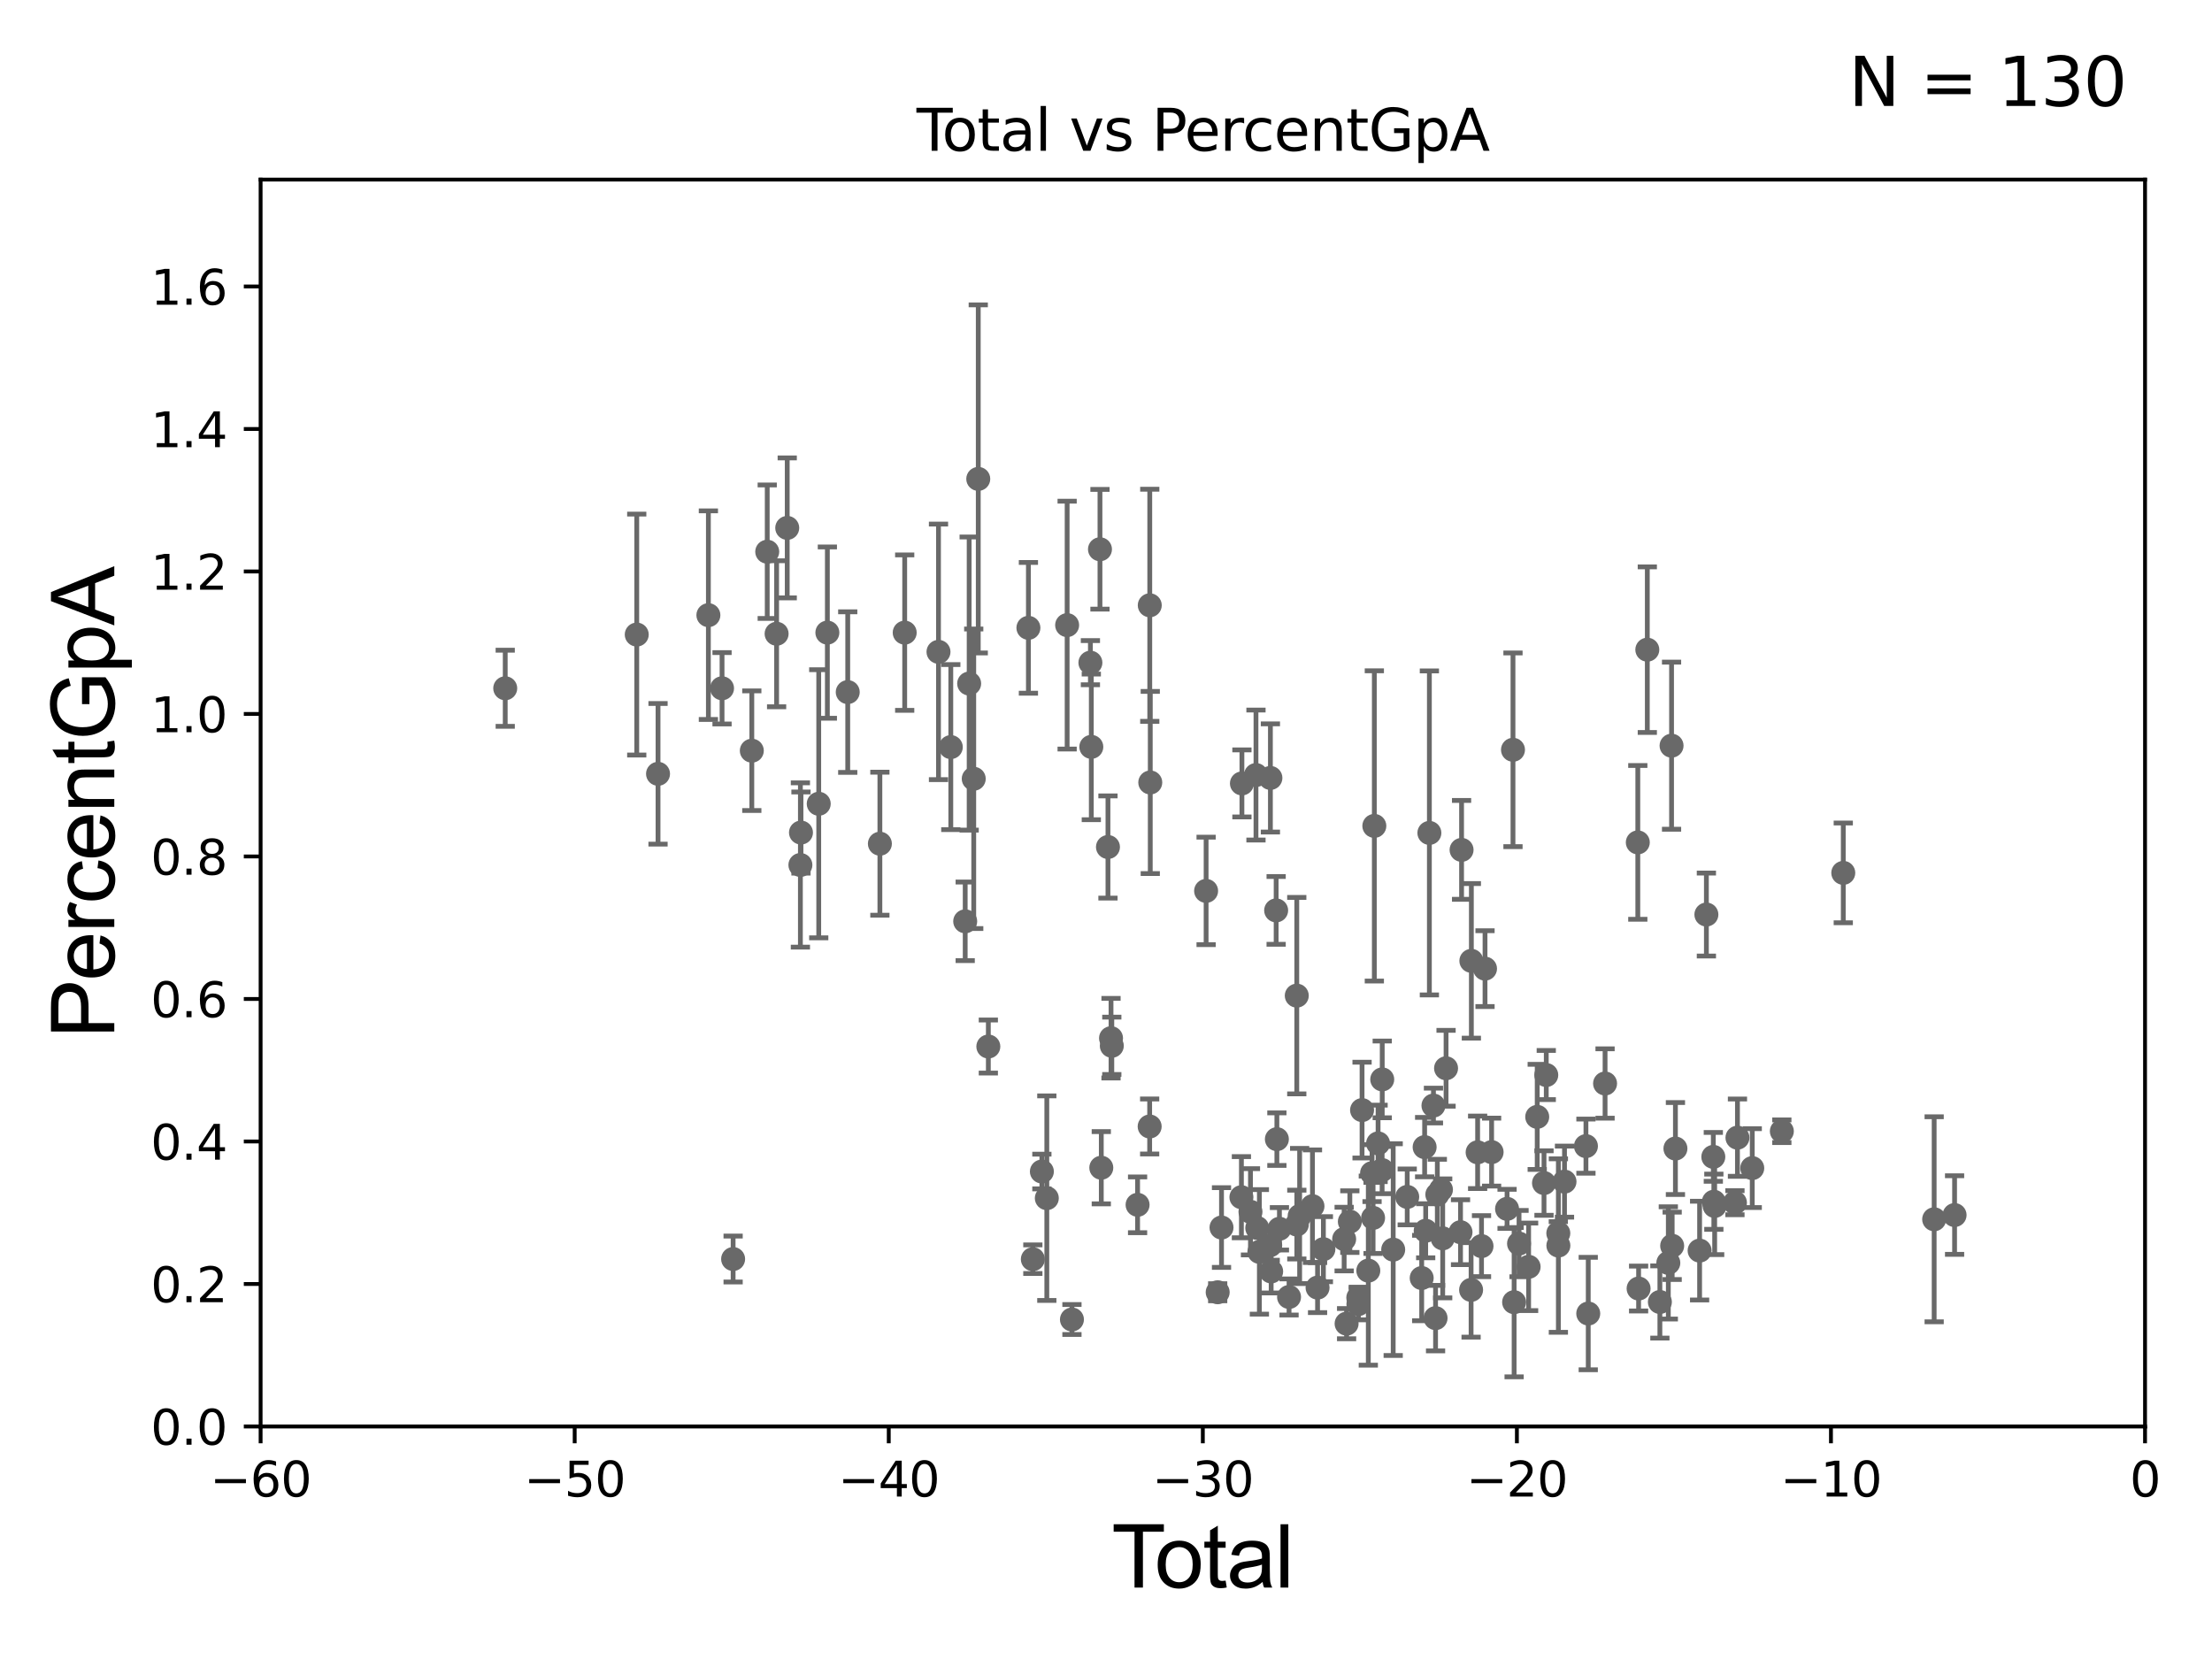 <?xml version="1.0" encoding="utf-8" standalone="no"?>
<!DOCTYPE svg PUBLIC "-//W3C//DTD SVG 1.1//EN"
  "http://www.w3.org/Graphics/SVG/1.1/DTD/svg11.dtd">
<svg xmlns:xlink="http://www.w3.org/1999/xlink" width="460.8pt" height="345.6pt" viewBox="0 0 460.8 345.6" xmlns="http://www.w3.org/2000/svg" version="1.1">
 <defs>
  <style type="text/css">*{stroke-linejoin: round; stroke-linecap: butt}</style>
 </defs>
 <g id="figure_1">
  <g id="patch_1">
   <path d="M 0 345.6 
L 460.8 345.6 
L 460.8 0 
L 0 0 
z
" style="fill: #ffffff"/>
  </g>
  <g id="axes_1">
   <g id="patch_2">
    <path d="M 54.29 297.16 
L 446.85 297.16 
L 446.85 37.411 
L 54.29 37.411 
z
" style="fill: #ffffff"/>
   </g>
   <g id="PathCollection_1">
    <defs>
     <path id="m74e4741e09" d="M 0 1.118 
C 0.297 1.118 0.581 1 0.791 0.791 
C 1 0.581 1.118 0.297 1.118 0 
C 1.118 -0.297 1 -0.581 0.791 -0.791 
C 0.581 -1 0.297 -1.118 0 -1.118 
C -0.297 -1.118 -0.581 -1 -0.791 -0.791 
C -1 -0.581 -1.118 -0.297 -1.118 0 
C -1.118 0.297 -1 0.581 -0.791 0.791 
C -0.581 1 -0.297 1.118 0 1.118 
z
" style="stroke: #696969"/>
    </defs>
    <g clip-path="url(#pa0febec27b)">
     <use xlink:href="#m74e4741e09" x="105.248" y="143.379" style="fill: #696969; stroke: #696969"/>
     <use xlink:href="#m74e4741e09" x="280.521" y="275.738" style="fill: #696969; stroke: #696969"/>
     <use xlink:href="#m74e4741e09" x="281.197" y="254.49" style="fill: #696969; stroke: #696969"/>
     <use xlink:href="#m74e4741e09" x="282.956" y="270.332" style="fill: #696969; stroke: #696969"/>
     <use xlink:href="#m74e4741e09" x="282.983" y="271.666" style="fill: #696969; stroke: #696969"/>
     <use xlink:href="#m74e4741e09" x="283.742" y="231.252" style="fill: #696969; stroke: #696969"/>
     <use xlink:href="#m74e4741e09" x="285.044" y="264.694" style="fill: #696969; stroke: #696969"/>
     <use xlink:href="#m74e4741e09" x="285.825" y="244.386" style="fill: #696969; stroke: #696969"/>
     <use xlink:href="#m74e4741e09" x="286.037" y="253.712" style="fill: #696969; stroke: #696969"/>
     <use xlink:href="#m74e4741e09" x="280.011" y="258.122" style="fill: #696969; stroke: #696969"/>
     <use xlink:href="#m74e4741e09" x="286.299" y="172.053" style="fill: #696969; stroke: #696969"/>
     <use xlink:href="#m74e4741e09" x="287.919" y="243.746" style="fill: #696969; stroke: #696969"/>
     <use xlink:href="#m74e4741e09" x="287.944" y="224.858" style="fill: #696969; stroke: #696969"/>
     <use xlink:href="#m74e4741e09" x="290.228" y="260.32" style="fill: #696969; stroke: #696969"/>
     <use xlink:href="#m74e4741e09" x="293.15" y="249.338" style="fill: #696969; stroke: #696969"/>
     <use xlink:href="#m74e4741e09" x="296.164" y="266.239" style="fill: #696969; stroke: #696969"/>
     <use xlink:href="#m74e4741e09" x="296.777" y="238.966" style="fill: #696969; stroke: #696969"/>
     <use xlink:href="#m74e4741e09" x="296.997" y="256.392" style="fill: #696969; stroke: #696969"/>
     <use xlink:href="#m74e4741e09" x="297.766" y="173.512" style="fill: #696969; stroke: #696969"/>
     <use xlink:href="#m74e4741e09" x="287.079" y="238.192" style="fill: #696969; stroke: #696969"/>
     <use xlink:href="#m74e4741e09" x="275.687" y="260.229" style="fill: #696969; stroke: #696969"/>
     <use xlink:href="#m74e4741e09" x="274.472" y="268.23" style="fill: #696969; stroke: #696969"/>
     <use xlink:href="#m74e4741e09" x="273.412" y="251.272" style="fill: #696969; stroke: #696969"/>
     <use xlink:href="#m74e4741e09" x="251.254" y="185.593" style="fill: #696969; stroke: #696969"/>
     <use xlink:href="#m74e4741e09" x="253.666" y="269.201" style="fill: #696969; stroke: #696969"/>
     <use xlink:href="#m74e4741e09" x="254.464" y="255.715" style="fill: #696969; stroke: #696969"/>
     <use xlink:href="#m74e4741e09" x="258.608" y="249.397" style="fill: #696969; stroke: #696969"/>
     <use xlink:href="#m74e4741e09" x="258.715" y="163.202" style="fill: #696969; stroke: #696969"/>
     <use xlink:href="#m74e4741e09" x="260.495" y="252.436" style="fill: #696969; stroke: #696969"/>
     <use xlink:href="#m74e4741e09" x="261.643" y="161.454" style="fill: #696969; stroke: #696969"/>
     <use xlink:href="#m74e4741e09" x="261.911" y="255.815" style="fill: #696969; stroke: #696969"/>
     <use xlink:href="#m74e4741e09" x="262.353" y="260.789" style="fill: #696969; stroke: #696969"/>
     <use xlink:href="#m74e4741e09" x="264.607" y="259.4" style="fill: #696969; stroke: #696969"/>
     <use xlink:href="#m74e4741e09" x="264.649" y="162.059" style="fill: #696969; stroke: #696969"/>
     <use xlink:href="#m74e4741e09" x="264.806" y="264.864" style="fill: #696969; stroke: #696969"/>
     <use xlink:href="#m74e4741e09" x="265.844" y="189.654" style="fill: #696969; stroke: #696969"/>
     <use xlink:href="#m74e4741e09" x="265.996" y="237.308" style="fill: #696969; stroke: #696969"/>
     <use xlink:href="#m74e4741e09" x="266.528" y="255.979" style="fill: #696969; stroke: #696969"/>
     <use xlink:href="#m74e4741e09" x="268.533" y="270.186" style="fill: #696969; stroke: #696969"/>
     <use xlink:href="#m74e4741e09" x="270.142" y="207.41" style="fill: #696969; stroke: #696969"/>
     <use xlink:href="#m74e4741e09" x="270.152" y="255.099" style="fill: #696969; stroke: #696969"/>
     <use xlink:href="#m74e4741e09" x="270.74" y="253.311" style="fill: #696969; stroke: #696969"/>
     <use xlink:href="#m74e4741e09" x="298.615" y="230.31" style="fill: #696969; stroke: #696969"/>
     <use xlink:href="#m74e4741e09" x="299.054" y="274.59" style="fill: #696969; stroke: #696969"/>
     <use xlink:href="#m74e4741e09" x="299.422" y="248.845" style="fill: #696969; stroke: #696969"/>
     <use xlink:href="#m74e4741e09" x="300.177" y="247.823" style="fill: #696969; stroke: #696969"/>
     <use xlink:href="#m74e4741e09" x="334.365" y="225.713" style="fill: #696969; stroke: #696969"/>
     <use xlink:href="#m74e4741e09" x="341.185" y="175.487" style="fill: #696969; stroke: #696969"/>
     <use xlink:href="#m74e4741e09" x="341.351" y="268.426" style="fill: #696969; stroke: #696969"/>
     <use xlink:href="#m74e4741e09" x="343.166" y="135.341" style="fill: #696969; stroke: #696969"/>
     <use xlink:href="#m74e4741e09" x="345.784" y="271.23" style="fill: #696969; stroke: #696969"/>
     <use xlink:href="#m74e4741e09" x="347.542" y="263.086" style="fill: #696969; stroke: #696969"/>
     <use xlink:href="#m74e4741e09" x="348.216" y="155.338" style="fill: #696969; stroke: #696969"/>
     <use xlink:href="#m74e4741e09" x="348.343" y="259.529" style="fill: #696969; stroke: #696969"/>
     <use xlink:href="#m74e4741e09" x="349.023" y="239.261" style="fill: #696969; stroke: #696969"/>
     <use xlink:href="#m74e4741e09" x="354.06" y="260.523" style="fill: #696969; stroke: #696969"/>
     <use xlink:href="#m74e4741e09" x="355.472" y="190.516" style="fill: #696969; stroke: #696969"/>
     <use xlink:href="#m74e4741e09" x="356.915" y="240.998" style="fill: #696969; stroke: #696969"/>
     <use xlink:href="#m74e4741e09" x="357.026" y="250.341" style="fill: #696969; stroke: #696969"/>
     <use xlink:href="#m74e4741e09" x="357.197" y="251.225" style="fill: #696969; stroke: #696969"/>
     <use xlink:href="#m74e4741e09" x="361.422" y="250.544" style="fill: #696969; stroke: #696969"/>
     <use xlink:href="#m74e4741e09" x="361.945" y="236.996" style="fill: #696969; stroke: #696969"/>
     <use xlink:href="#m74e4741e09" x="365.026" y="243.338" style="fill: #696969; stroke: #696969"/>
     <use xlink:href="#m74e4741e09" x="371.191" y="235.66" style="fill: #696969; stroke: #696969"/>
     <use xlink:href="#m74e4741e09" x="383.988" y="181.837" style="fill: #696969; stroke: #696969"/>
     <use xlink:href="#m74e4741e09" x="330.861" y="273.634" style="fill: #696969; stroke: #696969"/>
     <use xlink:href="#m74e4741e09" x="239.622" y="163.003" style="fill: #696969; stroke: #696969"/>
     <use xlink:href="#m74e4741e09" x="330.381" y="238.759" style="fill: #696969; stroke: #696969"/>
     <use xlink:href="#m74e4741e09" x="324.638" y="259.471" style="fill: #696969; stroke: #696969"/>
     <use xlink:href="#m74e4741e09" x="300.54" y="257.972" style="fill: #696969; stroke: #696969"/>
     <use xlink:href="#m74e4741e09" x="301.241" y="222.539" style="fill: #696969; stroke: #696969"/>
     <use xlink:href="#m74e4741e09" x="304.253" y="256.691" style="fill: #696969; stroke: #696969"/>
     <use xlink:href="#m74e4741e09" x="402.921" y="254" style="fill: #696969; stroke: #696969"/>
     <use xlink:href="#m74e4741e09" x="306.455" y="268.708" style="fill: #696969; stroke: #696969"/>
     <use xlink:href="#m74e4741e09" x="306.512" y="200.163" style="fill: #696969; stroke: #696969"/>
     <use xlink:href="#m74e4741e09" x="307.818" y="240.048" style="fill: #696969; stroke: #696969"/>
     <use xlink:href="#m74e4741e09" x="308.626" y="259.591" style="fill: #696969; stroke: #696969"/>
     <use xlink:href="#m74e4741e09" x="309.357" y="201.785" style="fill: #696969; stroke: #696969"/>
     <use xlink:href="#m74e4741e09" x="310.73" y="240.005" style="fill: #696969; stroke: #696969"/>
     <use xlink:href="#m74e4741e09" x="313.948" y="251.827" style="fill: #696969; stroke: #696969"/>
     <use xlink:href="#m74e4741e09" x="315.183" y="156.194" style="fill: #696969; stroke: #696969"/>
     <use xlink:href="#m74e4741e09" x="315.419" y="271.269" style="fill: #696969; stroke: #696969"/>
     <use xlink:href="#m74e4741e09" x="316.444" y="259.063" style="fill: #696969; stroke: #696969"/>
     <use xlink:href="#m74e4741e09" x="318.44" y="263.902" style="fill: #696969; stroke: #696969"/>
     <use xlink:href="#m74e4741e09" x="320.23" y="232.664" style="fill: #696969; stroke: #696969"/>
     <use xlink:href="#m74e4741e09" x="321.645" y="246.45" style="fill: #696969; stroke: #696969"/>
     <use xlink:href="#m74e4741e09" x="322.116" y="223.95" style="fill: #696969; stroke: #696969"/>
     <use xlink:href="#m74e4741e09" x="324.625" y="256.906" style="fill: #696969; stroke: #696969"/>
     <use xlink:href="#m74e4741e09" x="325.915" y="246.154" style="fill: #696969; stroke: #696969"/>
     <use xlink:href="#m74e4741e09" x="239.517" y="126.093" style="fill: #696969; stroke: #696969"/>
     <use xlink:href="#m74e4741e09" x="304.472" y="177.045" style="fill: #696969; stroke: #696969"/>
     <use xlink:href="#m74e4741e09" x="407.175" y="253.117" style="fill: #696969; stroke: #696969"/>
     <use xlink:href="#m74e4741e09" x="172.356" y="131.784" style="fill: #696969; stroke: #696969"/>
     <use xlink:href="#m74e4741e09" x="205.888" y="218.008" style="fill: #696969; stroke: #696969"/>
     <use xlink:href="#m74e4741e09" x="222.304" y="130.224" style="fill: #696969; stroke: #696969"/>
     <use xlink:href="#m74e4741e09" x="223.306" y="274.876" style="fill: #696969; stroke: #696969"/>
     <use xlink:href="#m74e4741e09" x="176.599" y="144.177" style="fill: #696969; stroke: #696969"/>
     <use xlink:href="#m74e4741e09" x="203.79" y="99.765" style="fill: #696969; stroke: #696969"/>
     <use xlink:href="#m74e4741e09" x="202.847" y="162.23" style="fill: #696969; stroke: #696969"/>
     <use xlink:href="#m74e4741e09" x="183.297" y="175.759" style="fill: #696969; stroke: #696969"/>
     <use xlink:href="#m74e4741e09" x="201.894" y="142.396" style="fill: #696969; stroke: #696969"/>
     <use xlink:href="#m74e4741e09" x="170.558" y="167.44" style="fill: #696969; stroke: #696969"/>
     <use xlink:href="#m74e4741e09" x="188.465" y="131.79" style="fill: #696969; stroke: #696969"/>
     <use xlink:href="#m74e4741e09" x="231.446" y="216.271" style="fill: #696969; stroke: #696969"/>
     <use xlink:href="#m74e4741e09" x="201.069" y="191.928" style="fill: #696969; stroke: #696969"/>
     <use xlink:href="#m74e4741e09" x="230.809" y="176.448" style="fill: #696969; stroke: #696969"/>
     <use xlink:href="#m74e4741e09" x="229.42" y="243.26" style="fill: #696969; stroke: #696969"/>
     <use xlink:href="#m74e4741e09" x="198.07" y="155.633" style="fill: #696969; stroke: #696969"/>
     <use xlink:href="#m74e4741e09" x="229.144" y="114.422" style="fill: #696969; stroke: #696969"/>
     <use xlink:href="#m74e4741e09" x="239.495" y="234.668" style="fill: #696969; stroke: #696969"/>
     <use xlink:href="#m74e4741e09" x="227.151" y="138.048" style="fill: #696969; stroke: #696969"/>
     <use xlink:href="#m74e4741e09" x="227.34" y="155.588" style="fill: #696969; stroke: #696969"/>
     <use xlink:href="#m74e4741e09" x="231.61" y="217.86" style="fill: #696969; stroke: #696969"/>
     <use xlink:href="#m74e4741e09" x="166.858" y="173.439" style="fill: #696969; stroke: #696969"/>
     <use xlink:href="#m74e4741e09" x="195.506" y="135.793" style="fill: #696969; stroke: #696969"/>
     <use xlink:href="#m74e4741e09" x="166.738" y="180.191" style="fill: #696969; stroke: #696969"/>
     <use xlink:href="#m74e4741e09" x="152.722" y="262.277" style="fill: #696969; stroke: #696969"/>
     <use xlink:href="#m74e4741e09" x="215.16" y="262.313" style="fill: #696969; stroke: #696969"/>
     <use xlink:href="#m74e4741e09" x="217.042" y="244.051" style="fill: #696969; stroke: #696969"/>
     <use xlink:href="#m74e4741e09" x="218.071" y="249.599" style="fill: #696969; stroke: #696969"/>
     <use xlink:href="#m74e4741e09" x="236.98" y="250.985" style="fill: #696969; stroke: #696969"/>
     <use xlink:href="#m74e4741e09" x="156.617" y="156.382" style="fill: #696969; stroke: #696969"/>
     <use xlink:href="#m74e4741e09" x="150.414" y="143.381" style="fill: #696969; stroke: #696969"/>
     <use xlink:href="#m74e4741e09" x="214.237" y="130.79" style="fill: #696969; stroke: #696969"/>
     <use xlink:href="#m74e4741e09" x="137.08" y="161.202" style="fill: #696969; stroke: #696969"/>
     <use xlink:href="#m74e4741e09" x="147.57" y="128.148" style="fill: #696969; stroke: #696969"/>
     <use xlink:href="#m74e4741e09" x="159.828" y="114.931" style="fill: #696969; stroke: #696969"/>
     <use xlink:href="#m74e4741e09" x="132.646" y="132.192" style="fill: #696969; stroke: #696969"/>
     <use xlink:href="#m74e4741e09" x="161.782" y="132.023" style="fill: #696969; stroke: #696969"/>
     <use xlink:href="#m74e4741e09" x="163.995" y="109.972" style="fill: #696969; stroke: #696969"/>
    </g>
   </g>
   <g id="matplotlib.axis_1">
    <g id="xtick_1">
     <g id="line2d_1">
      <defs>
       <path id="me83d411ba8" d="M 0 0 
L 0 3.5 
" style="stroke: #000000; stroke-width: 0.8"/>
      </defs>
      <g>
       <use xlink:href="#me83d411ba8" x="54.29" y="297.16" style="stroke: #000000; stroke-width: 0.8"/>
      </g>
     </g>
     <g id="text_1">
      <!-- −60 -->
      <g transform="translate(43.738 311.758)scale(0.1 -0.1)">
       <defs>
        <path id="DejaVuSans-2212" d="M 678 2272 
L 4684 2272 
L 4684 1741 
L 678 1741 
L 678 2272 
z
" transform="scale(0.016)"/>
        <path id="DejaVuSans-36" d="M 2113 2584 
Q 1688 2584 1439 2293 
Q 1191 2003 1191 1497 
Q 1191 994 1439 701 
Q 1688 409 2113 409 
Q 2538 409 2786 701 
Q 3034 994 3034 1497 
Q 3034 2003 2786 2293 
Q 2538 2584 2113 2584 
z
M 3366 4563 
L 3366 3988 
Q 3128 4100 2886 4159 
Q 2644 4219 2406 4219 
Q 1781 4219 1451 3797 
Q 1122 3375 1075 2522 
Q 1259 2794 1537 2939 
Q 1816 3084 2150 3084 
Q 2853 3084 3261 2657 
Q 3669 2231 3669 1497 
Q 3669 778 3244 343 
Q 2819 -91 2113 -91 
Q 1303 -91 875 529 
Q 447 1150 447 2328 
Q 447 3434 972 4092 
Q 1497 4750 2381 4750 
Q 2619 4750 2861 4703 
Q 3103 4656 3366 4563 
z
" transform="scale(0.016)"/>
        <path id="DejaVuSans-30" d="M 2034 4250 
Q 1547 4250 1301 3770 
Q 1056 3291 1056 2328 
Q 1056 1369 1301 889 
Q 1547 409 2034 409 
Q 2525 409 2770 889 
Q 3016 1369 3016 2328 
Q 3016 3291 2770 3770 
Q 2525 4250 2034 4250 
z
M 2034 4750 
Q 2819 4750 3233 4129 
Q 3647 3509 3647 2328 
Q 3647 1150 3233 529 
Q 2819 -91 2034 -91 
Q 1250 -91 836 529 
Q 422 1150 422 2328 
Q 422 3509 836 4129 
Q 1250 4750 2034 4750 
z
" transform="scale(0.016)"/>
       </defs>
       <use xlink:href="#DejaVuSans-2212"/>
       <use xlink:href="#DejaVuSans-36" x="83.789"/>
       <use xlink:href="#DejaVuSans-30" x="147.412"/>
      </g>
     </g>
    </g>
    <g id="xtick_2">
     <g id="line2d_2">
      <g>
       <use xlink:href="#me83d411ba8" x="119.717" y="297.16" style="stroke: #000000; stroke-width: 0.8"/>
      </g>
     </g>
     <g id="text_2">
      <!-- −50 -->
      <g transform="translate(109.164 311.758)scale(0.1 -0.1)">
       <defs>
        <path id="DejaVuSans-35" d="M 691 4666 
L 3169 4666 
L 3169 4134 
L 1269 4134 
L 1269 2991 
Q 1406 3038 1543 3061 
Q 1681 3084 1819 3084 
Q 2600 3084 3056 2656 
Q 3513 2228 3513 1497 
Q 3513 744 3044 326 
Q 2575 -91 1722 -91 
Q 1428 -91 1123 -41 
Q 819 9 494 109 
L 494 744 
Q 775 591 1075 516 
Q 1375 441 1709 441 
Q 2250 441 2565 725 
Q 2881 1009 2881 1497 
Q 2881 1984 2565 2268 
Q 2250 2553 1709 2553 
Q 1456 2553 1204 2497 
Q 953 2441 691 2322 
L 691 4666 
z
" transform="scale(0.016)"/>
       </defs>
       <use xlink:href="#DejaVuSans-2212"/>
       <use xlink:href="#DejaVuSans-35" x="83.789"/>
       <use xlink:href="#DejaVuSans-30" x="147.412"/>
      </g>
     </g>
    </g>
    <g id="xtick_3">
     <g id="line2d_3">
      <g>
       <use xlink:href="#me83d411ba8" x="185.143" y="297.16" style="stroke: #000000; stroke-width: 0.8"/>
      </g>
     </g>
     <g id="text_3">
      <!-- −40 -->
      <g transform="translate(174.591 311.758)scale(0.1 -0.1)">
       <defs>
        <path id="DejaVuSans-34" d="M 2419 4116 
L 825 1625 
L 2419 1625 
L 2419 4116 
z
M 2253 4666 
L 3047 4666 
L 3047 1625 
L 3713 1625 
L 3713 1100 
L 3047 1100 
L 3047 0 
L 2419 0 
L 2419 1100 
L 313 1100 
L 313 1709 
L 2253 4666 
z
" transform="scale(0.016)"/>
       </defs>
       <use xlink:href="#DejaVuSans-2212"/>
       <use xlink:href="#DejaVuSans-34" x="83.789"/>
       <use xlink:href="#DejaVuSans-30" x="147.412"/>
      </g>
     </g>
    </g>
    <g id="xtick_4">
     <g id="line2d_4">
      <g>
       <use xlink:href="#me83d411ba8" x="250.57" y="297.16" style="stroke: #000000; stroke-width: 0.8"/>
      </g>
     </g>
     <g id="text_4">
      <!-- −30 -->
      <g transform="translate(240.018 311.758)scale(0.1 -0.1)">
       <defs>
        <path id="DejaVuSans-33" d="M 2597 2516 
Q 3050 2419 3304 2112 
Q 3559 1806 3559 1356 
Q 3559 666 3084 287 
Q 2609 -91 1734 -91 
Q 1441 -91 1130 -33 
Q 819 25 488 141 
L 488 750 
Q 750 597 1062 519 
Q 1375 441 1716 441 
Q 2309 441 2620 675 
Q 2931 909 2931 1356 
Q 2931 1769 2642 2001 
Q 2353 2234 1838 2234 
L 1294 2234 
L 1294 2753 
L 1863 2753 
Q 2328 2753 2575 2939 
Q 2822 3125 2822 3475 
Q 2822 3834 2567 4026 
Q 2313 4219 1838 4219 
Q 1578 4219 1281 4162 
Q 984 4106 628 3988 
L 628 4550 
Q 988 4650 1302 4700 
Q 1616 4750 1894 4750 
Q 2613 4750 3031 4423 
Q 3450 4097 3450 3541 
Q 3450 3153 3228 2886 
Q 3006 2619 2597 2516 
z
" transform="scale(0.016)"/>
       </defs>
       <use xlink:href="#DejaVuSans-2212"/>
       <use xlink:href="#DejaVuSans-33" x="83.789"/>
       <use xlink:href="#DejaVuSans-30" x="147.412"/>
      </g>
     </g>
    </g>
    <g id="xtick_5">
     <g id="line2d_5">
      <g>
       <use xlink:href="#me83d411ba8" x="315.997" y="297.16" style="stroke: #000000; stroke-width: 0.8"/>
      </g>
     </g>
     <g id="text_5">
      <!-- −20 -->
      <g transform="translate(305.444 311.758)scale(0.1 -0.1)">
       <defs>
        <path id="DejaVuSans-32" d="M 1228 531 
L 3431 531 
L 3431 0 
L 469 0 
L 469 531 
Q 828 903 1448 1529 
Q 2069 2156 2228 2338 
Q 2531 2678 2651 2914 
Q 2772 3150 2772 3378 
Q 2772 3750 2511 3984 
Q 2250 4219 1831 4219 
Q 1534 4219 1204 4116 
Q 875 4013 500 3803 
L 500 4441 
Q 881 4594 1212 4672 
Q 1544 4750 1819 4750 
Q 2544 4750 2975 4387 
Q 3406 4025 3406 3419 
Q 3406 3131 3298 2873 
Q 3191 2616 2906 2266 
Q 2828 2175 2409 1742 
Q 1991 1309 1228 531 
z
" transform="scale(0.016)"/>
       </defs>
       <use xlink:href="#DejaVuSans-2212"/>
       <use xlink:href="#DejaVuSans-32" x="83.789"/>
       <use xlink:href="#DejaVuSans-30" x="147.412"/>
      </g>
     </g>
    </g>
    <g id="xtick_6">
     <g id="line2d_6">
      <g>
       <use xlink:href="#me83d411ba8" x="381.423" y="297.16" style="stroke: #000000; stroke-width: 0.8"/>
      </g>
     </g>
     <g id="text_6">
      <!-- −10 -->
      <g transform="translate(370.871 311.758)scale(0.1 -0.1)">
       <defs>
        <path id="DejaVuSans-31" d="M 794 531 
L 1825 531 
L 1825 4091 
L 703 3866 
L 703 4441 
L 1819 4666 
L 2450 4666 
L 2450 531 
L 3481 531 
L 3481 0 
L 794 0 
L 794 531 
z
" transform="scale(0.016)"/>
       </defs>
       <use xlink:href="#DejaVuSans-2212"/>
       <use xlink:href="#DejaVuSans-31" x="83.789"/>
       <use xlink:href="#DejaVuSans-30" x="147.412"/>
      </g>
     </g>
    </g>
    <g id="xtick_7">
     <g id="line2d_7">
      <g>
       <use xlink:href="#me83d411ba8" x="446.85" y="297.16" style="stroke: #000000; stroke-width: 0.8"/>
      </g>
     </g>
     <g id="text_7">
      <!-- 0 -->
      <g transform="translate(443.669 311.758)scale(0.1 -0.1)">
       <use xlink:href="#DejaVuSans-30"/>
      </g>
     </g>
    </g>
    <g id="text_8">
     <!-- Total -->
     <g transform="translate(231.565 330.722)scale(0.18 -0.18)">
      <defs>
       <path id="ArialMT-54" d="M 1659 0 
L 1659 4041 
L 150 4041 
L 150 4581 
L 3781 4581 
L 3781 4041 
L 2266 4041 
L 2266 0 
L 1659 0 
z
" transform="scale(0.016)"/>
       <path id="ArialMT-6f" d="M 213 1659 
Q 213 2581 725 3025 
Q 1153 3394 1769 3394 
Q 2453 3394 2887 2945 
Q 3322 2497 3322 1706 
Q 3322 1066 3130 698 
Q 2938 331 2570 128 
Q 2203 -75 1769 -75 
Q 1072 -75 642 372 
Q 213 819 213 1659 
z
M 791 1659 
Q 791 1022 1069 705 
Q 1347 388 1769 388 
Q 2188 388 2466 706 
Q 2744 1025 2744 1678 
Q 2744 2294 2464 2611 
Q 2184 2928 1769 2928 
Q 1347 2928 1069 2612 
Q 791 2297 791 1659 
z
" transform="scale(0.016)"/>
       <path id="ArialMT-74" d="M 1650 503 
L 1731 6 
Q 1494 -44 1306 -44 
Q 1000 -44 831 53 
Q 663 150 594 308 
Q 525 466 525 972 
L 525 2881 
L 113 2881 
L 113 3319 
L 525 3319 
L 525 4141 
L 1084 4478 
L 1084 3319 
L 1650 3319 
L 1650 2881 
L 1084 2881 
L 1084 941 
Q 1084 700 1114 631 
Q 1144 563 1211 522 
Q 1278 481 1403 481 
Q 1497 481 1650 503 
z
" transform="scale(0.016)"/>
       <path id="ArialMT-61" d="M 2588 409 
Q 2275 144 1986 34 
Q 1697 -75 1366 -75 
Q 819 -75 525 192 
Q 231 459 231 875 
Q 231 1119 342 1320 
Q 453 1522 633 1644 
Q 813 1766 1038 1828 
Q 1203 1872 1538 1913 
Q 2219 1994 2541 2106 
Q 2544 2222 2544 2253 
Q 2544 2597 2384 2738 
Q 2169 2928 1744 2928 
Q 1347 2928 1158 2789 
Q 969 2650 878 2297 
L 328 2372 
Q 403 2725 575 2942 
Q 747 3159 1072 3276 
Q 1397 3394 1825 3394 
Q 2250 3394 2515 3294 
Q 2781 3194 2906 3042 
Q 3031 2891 3081 2659 
Q 3109 2516 3109 2141 
L 3109 1391 
Q 3109 606 3145 398 
Q 3181 191 3288 0 
L 2700 0 
Q 2613 175 2588 409 
z
M 2541 1666 
Q 2234 1541 1622 1453 
Q 1275 1403 1131 1340 
Q 988 1278 909 1158 
Q 831 1038 831 891 
Q 831 666 1001 516 
Q 1172 366 1500 366 
Q 1825 366 2078 508 
Q 2331 650 2450 897 
Q 2541 1088 2541 1459 
L 2541 1666 
z
" transform="scale(0.016)"/>
       <path id="ArialMT-6c" d="M 409 0 
L 409 4581 
L 972 4581 
L 972 0 
L 409 0 
z
" transform="scale(0.016)"/>
      </defs>
      <use xlink:href="#ArialMT-54"/>
      <use xlink:href="#ArialMT-6f" x="49.959"/>
      <use xlink:href="#ArialMT-74" x="105.574"/>
      <use xlink:href="#ArialMT-61" x="133.357"/>
      <use xlink:href="#ArialMT-6c" x="188.973"/>
     </g>
    </g>
   </g>
   <g id="matplotlib.axis_2">
    <g id="ytick_1">
     <g id="line2d_8">
      <defs>
       <path id="mac9e084147" d="M 0 0 
L -3.5 0 
" style="stroke: #000000; stroke-width: 0.8"/>
      </defs>
      <g>
       <use xlink:href="#mac9e084147" x="54.29" y="297.16" style="stroke: #000000; stroke-width: 0.8"/>
      </g>
     </g>
     <g id="text_9">
      <!-- 0.0 -->
      <g transform="translate(31.387 300.959)scale(0.1 -0.1)">
       <defs>
        <path id="DejaVuSans-2e" d="M 684 794 
L 1344 794 
L 1344 0 
L 684 0 
L 684 794 
z
" transform="scale(0.016)"/>
       </defs>
       <use xlink:href="#DejaVuSans-30"/>
       <use xlink:href="#DejaVuSans-2e" x="63.623"/>
       <use xlink:href="#DejaVuSans-30" x="95.41"/>
      </g>
     </g>
    </g>
    <g id="ytick_2">
     <g id="line2d_9">
      <g>
       <use xlink:href="#mac9e084147" x="54.29" y="267.474" style="stroke: #000000; stroke-width: 0.8"/>
      </g>
     </g>
     <g id="text_10">
      <!-- 0.2 -->
      <g transform="translate(31.387 271.274)scale(0.1 -0.1)">
       <use xlink:href="#DejaVuSans-30"/>
       <use xlink:href="#DejaVuSans-2e" x="63.623"/>
       <use xlink:href="#DejaVuSans-32" x="95.41"/>
      </g>
     </g>
    </g>
    <g id="ytick_3">
     <g id="line2d_10">
      <g>
       <use xlink:href="#mac9e084147" x="54.29" y="237.789" style="stroke: #000000; stroke-width: 0.8"/>
      </g>
     </g>
     <g id="text_11">
      <!-- 0.4 -->
      <g transform="translate(31.387 241.588)scale(0.1 -0.1)">
       <use xlink:href="#DejaVuSans-30"/>
       <use xlink:href="#DejaVuSans-2e" x="63.623"/>
       <use xlink:href="#DejaVuSans-34" x="95.41"/>
      </g>
     </g>
    </g>
    <g id="ytick_4">
     <g id="line2d_11">
      <g>
       <use xlink:href="#mac9e084147" x="54.29" y="208.103" style="stroke: #000000; stroke-width: 0.8"/>
      </g>
     </g>
     <g id="text_12">
      <!-- 0.6 -->
      <g transform="translate(31.387 211.902)scale(0.1 -0.1)">
       <use xlink:href="#DejaVuSans-30"/>
       <use xlink:href="#DejaVuSans-2e" x="63.623"/>
       <use xlink:href="#DejaVuSans-36" x="95.41"/>
      </g>
     </g>
    </g>
    <g id="ytick_5">
     <g id="line2d_12">
      <g>
       <use xlink:href="#mac9e084147" x="54.29" y="178.418" style="stroke: #000000; stroke-width: 0.8"/>
      </g>
     </g>
     <g id="text_13">
      <!-- 0.8 -->
      <g transform="translate(31.387 182.217)scale(0.1 -0.1)">
       <defs>
        <path id="DejaVuSans-38" d="M 2034 2216 
Q 1584 2216 1326 1975 
Q 1069 1734 1069 1313 
Q 1069 891 1326 650 
Q 1584 409 2034 409 
Q 2484 409 2743 651 
Q 3003 894 3003 1313 
Q 3003 1734 2745 1975 
Q 2488 2216 2034 2216 
z
M 1403 2484 
Q 997 2584 770 2862 
Q 544 3141 544 3541 
Q 544 4100 942 4425 
Q 1341 4750 2034 4750 
Q 2731 4750 3128 4425 
Q 3525 4100 3525 3541 
Q 3525 3141 3298 2862 
Q 3072 2584 2669 2484 
Q 3125 2378 3379 2068 
Q 3634 1759 3634 1313 
Q 3634 634 3220 271 
Q 2806 -91 2034 -91 
Q 1263 -91 848 271 
Q 434 634 434 1313 
Q 434 1759 690 2068 
Q 947 2378 1403 2484 
z
M 1172 3481 
Q 1172 3119 1398 2916 
Q 1625 2713 2034 2713 
Q 2441 2713 2670 2916 
Q 2900 3119 2900 3481 
Q 2900 3844 2670 4047 
Q 2441 4250 2034 4250 
Q 1625 4250 1398 4047 
Q 1172 3844 1172 3481 
z
" transform="scale(0.016)"/>
       </defs>
       <use xlink:href="#DejaVuSans-30"/>
       <use xlink:href="#DejaVuSans-2e" x="63.623"/>
       <use xlink:href="#DejaVuSans-38" x="95.41"/>
      </g>
     </g>
    </g>
    <g id="ytick_6">
     <g id="line2d_13">
      <g>
       <use xlink:href="#mac9e084147" x="54.29" y="148.732" style="stroke: #000000; stroke-width: 0.8"/>
      </g>
     </g>
     <g id="text_14">
      <!-- 1.0 -->
      <g transform="translate(31.387 152.531)scale(0.1 -0.1)">
       <use xlink:href="#DejaVuSans-31"/>
       <use xlink:href="#DejaVuSans-2e" x="63.623"/>
       <use xlink:href="#DejaVuSans-30" x="95.41"/>
      </g>
     </g>
    </g>
    <g id="ytick_7">
     <g id="line2d_14">
      <g>
       <use xlink:href="#mac9e084147" x="54.29" y="119.047" style="stroke: #000000; stroke-width: 0.8"/>
      </g>
     </g>
     <g id="text_15">
      <!-- 1.2 -->
      <g transform="translate(31.387 122.846)scale(0.1 -0.1)">
       <use xlink:href="#DejaVuSans-31"/>
       <use xlink:href="#DejaVuSans-2e" x="63.623"/>
       <use xlink:href="#DejaVuSans-32" x="95.41"/>
      </g>
     </g>
    </g>
    <g id="ytick_8">
     <g id="line2d_15">
      <g>
       <use xlink:href="#mac9e084147" x="54.29" y="89.361" style="stroke: #000000; stroke-width: 0.8"/>
      </g>
     </g>
     <g id="text_16">
      <!-- 1.4 -->
      <g transform="translate(31.387 93.16)scale(0.1 -0.1)">
       <use xlink:href="#DejaVuSans-31"/>
       <use xlink:href="#DejaVuSans-2e" x="63.623"/>
       <use xlink:href="#DejaVuSans-34" x="95.41"/>
      </g>
     </g>
    </g>
    <g id="ytick_9">
     <g id="line2d_16">
      <g>
       <use xlink:href="#mac9e084147" x="54.29" y="59.675" style="stroke: #000000; stroke-width: 0.8"/>
      </g>
     </g>
     <g id="text_17">
      <!-- 1.6 -->
      <g transform="translate(31.387 63.475)scale(0.1 -0.1)">
       <use xlink:href="#DejaVuSans-31"/>
       <use xlink:href="#DejaVuSans-2e" x="63.623"/>
       <use xlink:href="#DejaVuSans-36" x="95.41"/>
      </g>
     </g>
    </g>
    <g id="text_18">
     <!-- PercentGpA -->
     <g transform="translate(23.809 216.309)rotate(-90)scale(0.18 -0.18)">
      <defs>
       <path id="ArialMT-50" d="M 494 0 
L 494 4581 
L 2222 4581 
Q 2678 4581 2919 4538 
Q 3256 4481 3484 4323 
Q 3713 4166 3852 3881 
Q 3991 3597 3991 3256 
Q 3991 2672 3619 2267 
Q 3247 1863 2275 1863 
L 1100 1863 
L 1100 0 
L 494 0 
z
M 1100 2403 
L 2284 2403 
Q 2872 2403 3119 2622 
Q 3366 2841 3366 3238 
Q 3366 3525 3220 3729 
Q 3075 3934 2838 4000 
Q 2684 4041 2272 4041 
L 1100 4041 
L 1100 2403 
z
" transform="scale(0.016)"/>
       <path id="ArialMT-65" d="M 2694 1069 
L 3275 997 
Q 3138 488 2766 206 
Q 2394 -75 1816 -75 
Q 1088 -75 661 373 
Q 234 822 234 1631 
Q 234 2469 665 2931 
Q 1097 3394 1784 3394 
Q 2450 3394 2872 2941 
Q 3294 2488 3294 1666 
Q 3294 1616 3291 1516 
L 816 1516 
Q 847 969 1125 678 
Q 1403 388 1819 388 
Q 2128 388 2347 550 
Q 2566 713 2694 1069 
z
M 847 1978 
L 2700 1978 
Q 2663 2397 2488 2606 
Q 2219 2931 1791 2931 
Q 1403 2931 1139 2672 
Q 875 2413 847 1978 
z
" transform="scale(0.016)"/>
       <path id="ArialMT-72" d="M 416 0 
L 416 3319 
L 922 3319 
L 922 2816 
Q 1116 3169 1280 3281 
Q 1444 3394 1641 3394 
Q 1925 3394 2219 3213 
L 2025 2691 
Q 1819 2813 1613 2813 
Q 1428 2813 1281 2702 
Q 1134 2591 1072 2394 
Q 978 2094 978 1738 
L 978 0 
L 416 0 
z
" transform="scale(0.016)"/>
       <path id="ArialMT-63" d="M 2588 1216 
L 3141 1144 
Q 3050 572 2676 248 
Q 2303 -75 1759 -75 
Q 1078 -75 664 370 
Q 250 816 250 1647 
Q 250 2184 428 2587 
Q 606 2991 970 3192 
Q 1334 3394 1763 3394 
Q 2303 3394 2647 3120 
Q 2991 2847 3088 2344 
L 2541 2259 
Q 2463 2594 2264 2762 
Q 2066 2931 1784 2931 
Q 1359 2931 1093 2626 
Q 828 2322 828 1663 
Q 828 994 1084 691 
Q 1341 388 1753 388 
Q 2084 388 2306 591 
Q 2528 794 2588 1216 
z
" transform="scale(0.016)"/>
       <path id="ArialMT-6e" d="M 422 0 
L 422 3319 
L 928 3319 
L 928 2847 
Q 1294 3394 1984 3394 
Q 2284 3394 2536 3286 
Q 2788 3178 2913 3003 
Q 3038 2828 3088 2588 
Q 3119 2431 3119 2041 
L 3119 0 
L 2556 0 
L 2556 2019 
Q 2556 2363 2490 2533 
Q 2425 2703 2258 2804 
Q 2091 2906 1866 2906 
Q 1506 2906 1245 2678 
Q 984 2450 984 1813 
L 984 0 
L 422 0 
z
" transform="scale(0.016)"/>
       <path id="ArialMT-47" d="M 2638 1797 
L 2638 2334 
L 4578 2338 
L 4578 638 
Q 4131 281 3656 101 
Q 3181 -78 2681 -78 
Q 2006 -78 1454 211 
Q 903 500 622 1047 
Q 341 1594 341 2269 
Q 341 2938 620 3517 
Q 900 4097 1425 4378 
Q 1950 4659 2634 4659 
Q 3131 4659 3532 4498 
Q 3934 4338 4162 4050 
Q 4391 3763 4509 3300 
L 3963 3150 
Q 3859 3500 3706 3700 
Q 3553 3900 3268 4020 
Q 2984 4141 2638 4141 
Q 2222 4141 1919 4014 
Q 1616 3888 1430 3681 
Q 1244 3475 1141 3228 
Q 966 2803 966 2306 
Q 966 1694 1177 1281 
Q 1388 869 1791 669 
Q 2194 469 2647 469 
Q 3041 469 3416 620 
Q 3791 772 3984 944 
L 3984 1797 
L 2638 1797 
z
" transform="scale(0.016)"/>
       <path id="ArialMT-70" d="M 422 -1272 
L 422 3319 
L 934 3319 
L 934 2888 
Q 1116 3141 1344 3267 
Q 1572 3394 1897 3394 
Q 2322 3394 2647 3175 
Q 2972 2956 3137 2557 
Q 3303 2159 3303 1684 
Q 3303 1175 3120 767 
Q 2938 359 2589 142 
Q 2241 -75 1856 -75 
Q 1575 -75 1351 44 
Q 1128 163 984 344 
L 984 -1272 
L 422 -1272 
z
M 931 1641 
Q 931 1000 1190 694 
Q 1450 388 1819 388 
Q 2194 388 2461 705 
Q 2728 1022 2728 1688 
Q 2728 2322 2467 2637 
Q 2206 2953 1844 2953 
Q 1484 2953 1207 2617 
Q 931 2281 931 1641 
z
" transform="scale(0.016)"/>
       <path id="ArialMT-41" d="M -9 0 
L 1750 4581 
L 2403 4581 
L 4278 0 
L 3588 0 
L 3053 1388 
L 1138 1388 
L 634 0 
L -9 0 
z
M 1313 1881 
L 2866 1881 
L 2388 3150 
Q 2169 3728 2063 4100 
Q 1975 3659 1816 3225 
L 1313 1881 
z
" transform="scale(0.016)"/>
      </defs>
      <use xlink:href="#ArialMT-50"/>
      <use xlink:href="#ArialMT-65" x="66.699"/>
      <use xlink:href="#ArialMT-72" x="122.314"/>
      <use xlink:href="#ArialMT-63" x="155.615"/>
      <use xlink:href="#ArialMT-65" x="205.615"/>
      <use xlink:href="#ArialMT-6e" x="261.23"/>
      <use xlink:href="#ArialMT-74" x="316.846"/>
      <use xlink:href="#ArialMT-47" x="344.629"/>
      <use xlink:href="#ArialMT-70" x="422.412"/>
      <use xlink:href="#ArialMT-41" x="478.027"/>
     </g>
    </g>
   </g>
   <g id="LineCollection_1">
    <path d="M 105.248 151.307 
L 105.248 135.451 
" clip-path="url(#pa0febec27b)" style="fill: none; stroke: #696969"/>
    <path d="M 280.521 278.889 
L 280.521 272.587 
" clip-path="url(#pa0febec27b)" style="fill: none; stroke: #696969"/>
    <path d="M 281.197 260.911 
L 281.197 248.07 
" clip-path="url(#pa0febec27b)" style="fill: none; stroke: #696969"/>
    <path d="M 282.956 272.514 
L 282.956 268.15 
" clip-path="url(#pa0febec27b)" style="fill: none; stroke: #696969"/>
    <path d="M 282.983 274.942 
L 282.983 268.39 
" clip-path="url(#pa0febec27b)" style="fill: none; stroke: #696969"/>
    <path d="M 283.742 241.229 
L 283.742 221.274 
" clip-path="url(#pa0febec27b)" style="fill: none; stroke: #696969"/>
    <path d="M 285.044 284.389 
L 285.044 244.998 
" clip-path="url(#pa0febec27b)" style="fill: none; stroke: #696969"/>
    <path d="M 285.825 250.316 
L 285.825 238.457 
" clip-path="url(#pa0febec27b)" style="fill: none; stroke: #696969"/>
    <path d="M 286.037 261.121 
L 286.037 246.304 
" clip-path="url(#pa0febec27b)" style="fill: none; stroke: #696969"/>
    <path d="M 280.011 264.753 
L 280.011 251.49 
" clip-path="url(#pa0febec27b)" style="fill: none; stroke: #696969"/>
    <path d="M 286.299 204.366 
L 286.299 139.74 
" clip-path="url(#pa0febec27b)" style="fill: none; stroke: #696969"/>
    <path d="M 287.919 248.666 
L 287.919 238.825 
" clip-path="url(#pa0febec27b)" style="fill: none; stroke: #696969"/>
    <path d="M 287.944 232.855 
L 287.944 216.862 
" clip-path="url(#pa0febec27b)" style="fill: none; stroke: #696969"/>
    <path d="M 290.228 282.376 
L 290.228 238.264 
" clip-path="url(#pa0febec27b)" style="fill: none; stroke: #696969"/>
    <path d="M 293.15 255.153 
L 293.15 243.522 
" clip-path="url(#pa0febec27b)" style="fill: none; stroke: #696969"/>
    <path d="M 296.164 275.136 
L 296.164 257.342 
" clip-path="url(#pa0febec27b)" style="fill: none; stroke: #696969"/>
    <path d="M 296.777 245.154 
L 296.777 232.778 
" clip-path="url(#pa0febec27b)" style="fill: none; stroke: #696969"/>
    <path d="M 296.997 262.024 
L 296.997 250.76 
" clip-path="url(#pa0febec27b)" style="fill: none; stroke: #696969"/>
    <path d="M 297.766 207.261 
L 297.766 139.763 
" clip-path="url(#pa0febec27b)" style="fill: none; stroke: #696969"/>
    <path d="M 287.079 246.162 
L 287.079 230.222 
" clip-path="url(#pa0febec27b)" style="fill: none; stroke: #696969"/>
    <path d="M 275.687 267.008 
L 275.687 253.45 
" clip-path="url(#pa0febec27b)" style="fill: none; stroke: #696969"/>
    <path d="M 274.472 273.442 
L 274.472 263.019 
" clip-path="url(#pa0febec27b)" style="fill: none; stroke: #696969"/>
    <path d="M 273.412 262.999 
L 273.412 239.545 
" clip-path="url(#pa0febec27b)" style="fill: none; stroke: #696969"/>
    <path d="M 251.254 196.786 
L 251.254 174.4 
" clip-path="url(#pa0febec27b)" style="fill: none; stroke: #696969"/>
    <path d="M 253.666 270.979 
L 253.666 267.422 
" clip-path="url(#pa0febec27b)" style="fill: none; stroke: #696969"/>
    <path d="M 254.464 264.021 
L 254.464 247.41 
" clip-path="url(#pa0febec27b)" style="fill: none; stroke: #696969"/>
    <path d="M 258.608 257.85 
L 258.608 240.944 
" clip-path="url(#pa0febec27b)" style="fill: none; stroke: #696969"/>
    <path d="M 258.715 170.185 
L 258.715 156.219 
" clip-path="url(#pa0febec27b)" style="fill: none; stroke: #696969"/>
    <path d="M 260.495 261.418 
L 260.495 243.455 
" clip-path="url(#pa0febec27b)" style="fill: none; stroke: #696969"/>
    <path d="M 261.643 174.992 
L 261.643 147.916 
" clip-path="url(#pa0febec27b)" style="fill: none; stroke: #696969"/>
    <path d="M 261.911 256.756 
L 261.911 254.874 
" clip-path="url(#pa0febec27b)" style="fill: none; stroke: #696969"/>
    <path d="M 262.353 273.762 
L 262.353 247.815 
" clip-path="url(#pa0febec27b)" style="fill: none; stroke: #696969"/>
    <path d="M 264.607 262.534 
L 264.607 256.265 
" clip-path="url(#pa0febec27b)" style="fill: none; stroke: #696969"/>
    <path d="M 264.649 173.326 
L 264.649 150.793 
" clip-path="url(#pa0febec27b)" style="fill: none; stroke: #696969"/>
    <path d="M 264.806 269.343 
L 264.806 260.385 
" clip-path="url(#pa0febec27b)" style="fill: none; stroke: #696969"/>
    <path d="M 265.844 196.715 
L 265.844 182.594 
" clip-path="url(#pa0febec27b)" style="fill: none; stroke: #696969"/>
    <path d="M 265.996 242.78 
L 265.996 231.835 
" clip-path="url(#pa0febec27b)" style="fill: none; stroke: #696969"/>
    <path d="M 266.528 260.398 
L 266.528 251.56 
" clip-path="url(#pa0febec27b)" style="fill: none; stroke: #696969"/>
    <path d="M 268.533 273.946 
L 268.533 266.425 
" clip-path="url(#pa0febec27b)" style="fill: none; stroke: #696969"/>
    <path d="M 270.142 227.872 
L 270.142 186.948 
" clip-path="url(#pa0febec27b)" style="fill: none; stroke: #696969"/>
    <path d="M 270.152 262.262 
L 270.152 247.936 
" clip-path="url(#pa0febec27b)" style="fill: none; stroke: #696969"/>
    <path d="M 270.74 267.391 
L 270.74 239.231 
" clip-path="url(#pa0febec27b)" style="fill: none; stroke: #696969"/>
    <path d="M 298.615 233.936 
L 298.615 226.684 
" clip-path="url(#pa0febec27b)" style="fill: none; stroke: #696969"/>
    <path d="M 299.054 281.415 
L 299.054 267.766 
" clip-path="url(#pa0febec27b)" style="fill: none; stroke: #696969"/>
    <path d="M 299.422 256.183 
L 299.422 241.506 
" clip-path="url(#pa0febec27b)" style="fill: none; stroke: #696969"/>
    <path d="M 300.177 248.681 
L 300.177 246.964 
" clip-path="url(#pa0febec27b)" style="fill: none; stroke: #696969"/>
    <path d="M 334.365 232.936 
L 334.365 218.49 
" clip-path="url(#pa0febec27b)" style="fill: none; stroke: #696969"/>
    <path d="M 341.185 191.506 
L 341.185 159.469 
" clip-path="url(#pa0febec27b)" style="fill: none; stroke: #696969"/>
    <path d="M 341.351 273.102 
L 341.351 263.75 
" clip-path="url(#pa0febec27b)" style="fill: none; stroke: #696969"/>
    <path d="M 343.166 152.589 
L 343.166 118.093 
" clip-path="url(#pa0febec27b)" style="fill: none; stroke: #696969"/>
    <path d="M 345.784 278.751 
L 345.784 263.708 
" clip-path="url(#pa0febec27b)" style="fill: none; stroke: #696969"/>
    <path d="M 347.542 274.781 
L 347.542 251.391 
" clip-path="url(#pa0febec27b)" style="fill: none; stroke: #696969"/>
    <path d="M 348.216 172.743 
L 348.216 137.932 
" clip-path="url(#pa0febec27b)" style="fill: none; stroke: #696969"/>
    <path d="M 348.343 266.545 
L 348.343 252.513 
" clip-path="url(#pa0febec27b)" style="fill: none; stroke: #696969"/>
    <path d="M 349.023 248.837 
L 349.023 229.685 
" clip-path="url(#pa0febec27b)" style="fill: none; stroke: #696969"/>
    <path d="M 354.06 270.806 
L 354.06 250.24 
" clip-path="url(#pa0febec27b)" style="fill: none; stroke: #696969"/>
    <path d="M 355.472 199.155 
L 355.472 181.876 
" clip-path="url(#pa0febec27b)" style="fill: none; stroke: #696969"/>
    <path d="M 356.915 246.083 
L 356.915 235.913 
" clip-path="url(#pa0febec27b)" style="fill: none; stroke: #696969"/>
    <path d="M 357.026 256.094 
L 357.026 244.587 
" clip-path="url(#pa0febec27b)" style="fill: none; stroke: #696969"/>
    <path d="M 357.197 261.363 
L 357.197 241.087 
" clip-path="url(#pa0febec27b)" style="fill: none; stroke: #696969"/>
    <path d="M 361.422 253.049 
L 361.422 248.039 
" clip-path="url(#pa0febec27b)" style="fill: none; stroke: #696969"/>
    <path d="M 361.945 245.046 
L 361.945 228.947 
" clip-path="url(#pa0febec27b)" style="fill: none; stroke: #696969"/>
    <path d="M 365.026 251.555 
L 365.026 235.121 
" clip-path="url(#pa0febec27b)" style="fill: none; stroke: #696969"/>
    <path d="M 371.191 238.02 
L 371.191 233.299 
" clip-path="url(#pa0febec27b)" style="fill: none; stroke: #696969"/>
    <path d="M 383.988 192.225 
L 383.988 171.449 
" clip-path="url(#pa0febec27b)" style="fill: none; stroke: #696969"/>
    <path d="M 330.861 285.347 
L 330.861 261.922 
" clip-path="url(#pa0febec27b)" style="fill: none; stroke: #696969"/>
    <path d="M 239.622 181.976 
L 239.622 144.03 
" clip-path="url(#pa0febec27b)" style="fill: none; stroke: #696969"/>
    <path d="M 330.381 244.398 
L 330.381 233.12 
" clip-path="url(#pa0febec27b)" style="fill: none; stroke: #696969"/>
    <path d="M 324.638 277.542 
L 324.638 241.4 
" clip-path="url(#pa0febec27b)" style="fill: none; stroke: #696969"/>
    <path d="M 300.54 270.364 
L 300.54 245.58 
" clip-path="url(#pa0febec27b)" style="fill: none; stroke: #696969"/>
    <path d="M 301.241 230.436 
L 301.241 214.641 
" clip-path="url(#pa0febec27b)" style="fill: none; stroke: #696969"/>
    <path d="M 304.253 263.448 
L 304.253 249.935 
" clip-path="url(#pa0febec27b)" style="fill: none; stroke: #696969"/>
    <path d="M 402.921 275.357 
L 402.921 232.642 
" clip-path="url(#pa0febec27b)" style="fill: none; stroke: #696969"/>
    <path d="M 306.455 278.551 
L 306.455 258.866 
" clip-path="url(#pa0febec27b)" style="fill: none; stroke: #696969"/>
    <path d="M 306.512 216.264 
L 306.512 184.061 
" clip-path="url(#pa0febec27b)" style="fill: none; stroke: #696969"/>
    <path d="M 307.818 247.594 
L 307.818 232.503 
" clip-path="url(#pa0febec27b)" style="fill: none; stroke: #696969"/>
    <path d="M 308.626 265.948 
L 308.626 253.234 
" clip-path="url(#pa0febec27b)" style="fill: none; stroke: #696969"/>
    <path d="M 309.357 209.681 
L 309.357 193.888 
" clip-path="url(#pa0febec27b)" style="fill: none; stroke: #696969"/>
    <path d="M 310.73 247.081 
L 310.73 232.93 
" clip-path="url(#pa0febec27b)" style="fill: none; stroke: #696969"/>
    <path d="M 313.948 255.896 
L 313.948 247.759 
" clip-path="url(#pa0febec27b)" style="fill: none; stroke: #696969"/>
    <path d="M 315.183 176.368 
L 315.183 136.02 
" clip-path="url(#pa0febec27b)" style="fill: none; stroke: #696969"/>
    <path d="M 315.419 286.818 
L 315.419 255.721 
" clip-path="url(#pa0febec27b)" style="fill: none; stroke: #696969"/>
    <path d="M 316.444 265.967 
L 316.444 252.159 
" clip-path="url(#pa0febec27b)" style="fill: none; stroke: #696969"/>
    <path d="M 318.44 273.02 
L 318.44 254.784 
" clip-path="url(#pa0febec27b)" style="fill: none; stroke: #696969"/>
    <path d="M 320.23 243.612 
L 320.23 221.716 
" clip-path="url(#pa0febec27b)" style="fill: none; stroke: #696969"/>
    <path d="M 321.645 253.168 
L 321.645 239.732 
" clip-path="url(#pa0febec27b)" style="fill: none; stroke: #696969"/>
    <path d="M 322.116 229.069 
L 322.116 218.832 
" clip-path="url(#pa0febec27b)" style="fill: none; stroke: #696969"/>
    <path d="M 324.625 259.318 
L 324.625 254.494 
" clip-path="url(#pa0febec27b)" style="fill: none; stroke: #696969"/>
    <path d="M 325.915 253.553 
L 325.915 238.755 
" clip-path="url(#pa0febec27b)" style="fill: none; stroke: #696969"/>
    <path d="M 239.517 150.271 
L 239.517 101.915 
" clip-path="url(#pa0febec27b)" style="fill: none; stroke: #696969"/>
    <path d="M 304.472 187.341 
L 304.472 166.748 
" clip-path="url(#pa0febec27b)" style="fill: none; stroke: #696969"/>
    <path d="M 407.175 261.306 
L 407.175 244.927 
" clip-path="url(#pa0febec27b)" style="fill: none; stroke: #696969"/>
    <path d="M 172.356 149.626 
L 172.356 113.942 
" clip-path="url(#pa0febec27b)" style="fill: none; stroke: #696969"/>
    <path d="M 205.888 223.535 
L 205.888 212.482 
" clip-path="url(#pa0febec27b)" style="fill: none; stroke: #696969"/>
    <path d="M 222.304 156.04 
L 222.304 104.408 
" clip-path="url(#pa0febec27b)" style="fill: none; stroke: #696969"/>
    <path d="M 223.306 278.001 
L 223.306 271.752 
" clip-path="url(#pa0febec27b)" style="fill: none; stroke: #696969"/>
    <path d="M 176.599 160.901 
L 176.599 127.453 
" clip-path="url(#pa0febec27b)" style="fill: none; stroke: #696969"/>
    <path d="M 203.79 136.021 
L 203.79 63.509 
" clip-path="url(#pa0febec27b)" style="fill: none; stroke: #696969"/>
    <path d="M 202.847 193.428 
L 202.847 131.032 
" clip-path="url(#pa0febec27b)" style="fill: none; stroke: #696969"/>
    <path d="M 183.297 190.657 
L 183.297 160.86 
" clip-path="url(#pa0febec27b)" style="fill: none; stroke: #696969"/>
    <path d="M 201.894 172.928 
L 201.894 111.863 
" clip-path="url(#pa0febec27b)" style="fill: none; stroke: #696969"/>
    <path d="M 170.558 195.368 
L 170.558 139.512 
" clip-path="url(#pa0febec27b)" style="fill: none; stroke: #696969"/>
    <path d="M 188.465 147.978 
L 188.465 115.602 
" clip-path="url(#pa0febec27b)" style="fill: none; stroke: #696969"/>
    <path d="M 231.446 224.565 
L 231.446 207.977 
" clip-path="url(#pa0febec27b)" style="fill: none; stroke: #696969"/>
    <path d="M 201.069 200.113 
L 201.069 183.744 
" clip-path="url(#pa0febec27b)" style="fill: none; stroke: #696969"/>
    <path d="M 230.809 187.094 
L 230.809 165.802 
" clip-path="url(#pa0febec27b)" style="fill: none; stroke: #696969"/>
    <path d="M 229.42 250.787 
L 229.42 235.732 
" clip-path="url(#pa0febec27b)" style="fill: none; stroke: #696969"/>
    <path d="M 198.07 172.826 
L 198.07 138.441 
" clip-path="url(#pa0febec27b)" style="fill: none; stroke: #696969"/>
    <path d="M 229.144 126.892 
L 229.144 101.952 
" clip-path="url(#pa0febec27b)" style="fill: none; stroke: #696969"/>
    <path d="M 239.495 240.399 
L 239.495 228.936 
" clip-path="url(#pa0febec27b)" style="fill: none; stroke: #696969"/>
    <path d="M 227.151 142.649 
L 227.151 133.446 
" clip-path="url(#pa0febec27b)" style="fill: none; stroke: #696969"/>
    <path d="M 227.34 170.757 
L 227.34 140.42 
" clip-path="url(#pa0febec27b)" style="fill: none; stroke: #696969"/>
    <path d="M 231.61 223.832 
L 231.61 211.887 
" clip-path="url(#pa0febec27b)" style="fill: none; stroke: #696969"/>
    <path d="M 166.858 181.889 
L 166.858 164.988 
" clip-path="url(#pa0febec27b)" style="fill: none; stroke: #696969"/>
    <path d="M 195.506 162.411 
L 195.506 109.175 
" clip-path="url(#pa0febec27b)" style="fill: none; stroke: #696969"/>
    <path d="M 166.738 197.301 
L 166.738 163.081 
" clip-path="url(#pa0febec27b)" style="fill: none; stroke: #696969"/>
    <path d="M 152.722 267.06 
L 152.722 257.494 
" clip-path="url(#pa0febec27b)" style="fill: none; stroke: #696969"/>
    <path d="M 215.16 265.289 
L 215.16 259.336 
" clip-path="url(#pa0febec27b)" style="fill: none; stroke: #696969"/>
    <path d="M 217.042 247.666 
L 217.042 240.435 
" clip-path="url(#pa0febec27b)" style="fill: none; stroke: #696969"/>
    <path d="M 218.071 270.904 
L 218.071 228.293 
" clip-path="url(#pa0febec27b)" style="fill: none; stroke: #696969"/>
    <path d="M 236.98 256.796 
L 236.98 245.173 
" clip-path="url(#pa0febec27b)" style="fill: none; stroke: #696969"/>
    <path d="M 156.617 168.844 
L 156.617 143.921 
" clip-path="url(#pa0febec27b)" style="fill: none; stroke: #696969"/>
    <path d="M 150.414 150.815 
L 150.414 135.946 
" clip-path="url(#pa0febec27b)" style="fill: none; stroke: #696969"/>
    <path d="M 214.237 144.41 
L 214.237 117.171 
" clip-path="url(#pa0febec27b)" style="fill: none; stroke: #696969"/>
    <path d="M 137.08 175.847 
L 137.08 146.557 
" clip-path="url(#pa0febec27b)" style="fill: none; stroke: #696969"/>
    <path d="M 147.57 149.875 
L 147.57 106.421 
" clip-path="url(#pa0febec27b)" style="fill: none; stroke: #696969"/>
    <path d="M 159.828 128.833 
L 159.828 101.029 
" clip-path="url(#pa0febec27b)" style="fill: none; stroke: #696969"/>
    <path d="M 132.646 157.286 
L 132.646 107.097 
" clip-path="url(#pa0febec27b)" style="fill: none; stroke: #696969"/>
    <path d="M 161.782 147.234 
L 161.782 116.812 
" clip-path="url(#pa0febec27b)" style="fill: none; stroke: #696969"/>
    <path d="M 163.995 124.553 
L 163.995 95.392 
" clip-path="url(#pa0febec27b)" style="fill: none; stroke: #696969"/>
   </g>
   <g id="line2d_17">
    <defs>
     <path id="mb84136968b" d="M 2 0 
L -2 -0 
" style="stroke: #696969"/>
    </defs>
    <g clip-path="url(#pa0febec27b)">
     <use xlink:href="#mb84136968b" x="105.248" y="151.307" style="fill: #696969; stroke: #696969"/>
     <use xlink:href="#mb84136968b" x="280.521" y="278.889" style="fill: #696969; stroke: #696969"/>
     <use xlink:href="#mb84136968b" x="281.197" y="260.911" style="fill: #696969; stroke: #696969"/>
     <use xlink:href="#mb84136968b" x="282.956" y="272.514" style="fill: #696969; stroke: #696969"/>
     <use xlink:href="#mb84136968b" x="282.983" y="274.942" style="fill: #696969; stroke: #696969"/>
     <use xlink:href="#mb84136968b" x="283.742" y="241.229" style="fill: #696969; stroke: #696969"/>
     <use xlink:href="#mb84136968b" x="285.044" y="284.389" style="fill: #696969; stroke: #696969"/>
     <use xlink:href="#mb84136968b" x="285.825" y="250.316" style="fill: #696969; stroke: #696969"/>
     <use xlink:href="#mb84136968b" x="286.037" y="261.121" style="fill: #696969; stroke: #696969"/>
     <use xlink:href="#mb84136968b" x="280.011" y="264.753" style="fill: #696969; stroke: #696969"/>
     <use xlink:href="#mb84136968b" x="286.299" y="204.366" style="fill: #696969; stroke: #696969"/>
     <use xlink:href="#mb84136968b" x="287.919" y="248.666" style="fill: #696969; stroke: #696969"/>
     <use xlink:href="#mb84136968b" x="287.944" y="232.855" style="fill: #696969; stroke: #696969"/>
     <use xlink:href="#mb84136968b" x="290.228" y="282.376" style="fill: #696969; stroke: #696969"/>
     <use xlink:href="#mb84136968b" x="293.15" y="255.153" style="fill: #696969; stroke: #696969"/>
     <use xlink:href="#mb84136968b" x="296.164" y="275.136" style="fill: #696969; stroke: #696969"/>
     <use xlink:href="#mb84136968b" x="296.777" y="245.154" style="fill: #696969; stroke: #696969"/>
     <use xlink:href="#mb84136968b" x="296.997" y="262.024" style="fill: #696969; stroke: #696969"/>
     <use xlink:href="#mb84136968b" x="297.766" y="207.261" style="fill: #696969; stroke: #696969"/>
     <use xlink:href="#mb84136968b" x="287.079" y="246.162" style="fill: #696969; stroke: #696969"/>
     <use xlink:href="#mb84136968b" x="275.687" y="267.008" style="fill: #696969; stroke: #696969"/>
     <use xlink:href="#mb84136968b" x="274.472" y="273.442" style="fill: #696969; stroke: #696969"/>
     <use xlink:href="#mb84136968b" x="273.412" y="262.999" style="fill: #696969; stroke: #696969"/>
     <use xlink:href="#mb84136968b" x="251.254" y="196.786" style="fill: #696969; stroke: #696969"/>
     <use xlink:href="#mb84136968b" x="253.666" y="270.979" style="fill: #696969; stroke: #696969"/>
     <use xlink:href="#mb84136968b" x="254.464" y="264.021" style="fill: #696969; stroke: #696969"/>
     <use xlink:href="#mb84136968b" x="258.608" y="257.85" style="fill: #696969; stroke: #696969"/>
     <use xlink:href="#mb84136968b" x="258.715" y="170.185" style="fill: #696969; stroke: #696969"/>
     <use xlink:href="#mb84136968b" x="260.495" y="261.418" style="fill: #696969; stroke: #696969"/>
     <use xlink:href="#mb84136968b" x="261.643" y="174.992" style="fill: #696969; stroke: #696969"/>
     <use xlink:href="#mb84136968b" x="261.911" y="256.756" style="fill: #696969; stroke: #696969"/>
     <use xlink:href="#mb84136968b" x="262.353" y="273.762" style="fill: #696969; stroke: #696969"/>
     <use xlink:href="#mb84136968b" x="264.607" y="262.534" style="fill: #696969; stroke: #696969"/>
     <use xlink:href="#mb84136968b" x="264.649" y="173.326" style="fill: #696969; stroke: #696969"/>
     <use xlink:href="#mb84136968b" x="264.806" y="269.343" style="fill: #696969; stroke: #696969"/>
     <use xlink:href="#mb84136968b" x="265.844" y="196.715" style="fill: #696969; stroke: #696969"/>
     <use xlink:href="#mb84136968b" x="265.996" y="242.78" style="fill: #696969; stroke: #696969"/>
     <use xlink:href="#mb84136968b" x="266.528" y="260.398" style="fill: #696969; stroke: #696969"/>
     <use xlink:href="#mb84136968b" x="268.533" y="273.946" style="fill: #696969; stroke: #696969"/>
     <use xlink:href="#mb84136968b" x="270.142" y="227.872" style="fill: #696969; stroke: #696969"/>
     <use xlink:href="#mb84136968b" x="270.152" y="262.262" style="fill: #696969; stroke: #696969"/>
     <use xlink:href="#mb84136968b" x="270.74" y="267.391" style="fill: #696969; stroke: #696969"/>
     <use xlink:href="#mb84136968b" x="298.615" y="233.936" style="fill: #696969; stroke: #696969"/>
     <use xlink:href="#mb84136968b" x="299.054" y="281.415" style="fill: #696969; stroke: #696969"/>
     <use xlink:href="#mb84136968b" x="299.422" y="256.183" style="fill: #696969; stroke: #696969"/>
     <use xlink:href="#mb84136968b" x="300.177" y="248.681" style="fill: #696969; stroke: #696969"/>
     <use xlink:href="#mb84136968b" x="334.365" y="232.936" style="fill: #696969; stroke: #696969"/>
     <use xlink:href="#mb84136968b" x="341.185" y="191.506" style="fill: #696969; stroke: #696969"/>
     <use xlink:href="#mb84136968b" x="341.351" y="273.102" style="fill: #696969; stroke: #696969"/>
     <use xlink:href="#mb84136968b" x="343.166" y="152.589" style="fill: #696969; stroke: #696969"/>
     <use xlink:href="#mb84136968b" x="345.784" y="278.751" style="fill: #696969; stroke: #696969"/>
     <use xlink:href="#mb84136968b" x="347.542" y="274.781" style="fill: #696969; stroke: #696969"/>
     <use xlink:href="#mb84136968b" x="348.216" y="172.743" style="fill: #696969; stroke: #696969"/>
     <use xlink:href="#mb84136968b" x="348.343" y="266.545" style="fill: #696969; stroke: #696969"/>
     <use xlink:href="#mb84136968b" x="349.023" y="248.837" style="fill: #696969; stroke: #696969"/>
     <use xlink:href="#mb84136968b" x="354.06" y="270.806" style="fill: #696969; stroke: #696969"/>
     <use xlink:href="#mb84136968b" x="355.472" y="199.155" style="fill: #696969; stroke: #696969"/>
     <use xlink:href="#mb84136968b" x="356.915" y="246.083" style="fill: #696969; stroke: #696969"/>
     <use xlink:href="#mb84136968b" x="357.026" y="256.094" style="fill: #696969; stroke: #696969"/>
     <use xlink:href="#mb84136968b" x="357.197" y="261.363" style="fill: #696969; stroke: #696969"/>
     <use xlink:href="#mb84136968b" x="361.422" y="253.049" style="fill: #696969; stroke: #696969"/>
     <use xlink:href="#mb84136968b" x="361.945" y="245.046" style="fill: #696969; stroke: #696969"/>
     <use xlink:href="#mb84136968b" x="365.026" y="251.555" style="fill: #696969; stroke: #696969"/>
     <use xlink:href="#mb84136968b" x="371.191" y="238.02" style="fill: #696969; stroke: #696969"/>
     <use xlink:href="#mb84136968b" x="383.988" y="192.225" style="fill: #696969; stroke: #696969"/>
     <use xlink:href="#mb84136968b" x="330.861" y="285.347" style="fill: #696969; stroke: #696969"/>
     <use xlink:href="#mb84136968b" x="239.622" y="181.976" style="fill: #696969; stroke: #696969"/>
     <use xlink:href="#mb84136968b" x="330.381" y="244.398" style="fill: #696969; stroke: #696969"/>
     <use xlink:href="#mb84136968b" x="324.638" y="277.542" style="fill: #696969; stroke: #696969"/>
     <use xlink:href="#mb84136968b" x="300.54" y="270.364" style="fill: #696969; stroke: #696969"/>
     <use xlink:href="#mb84136968b" x="301.241" y="230.436" style="fill: #696969; stroke: #696969"/>
     <use xlink:href="#mb84136968b" x="304.253" y="263.448" style="fill: #696969; stroke: #696969"/>
     <use xlink:href="#mb84136968b" x="402.921" y="275.357" style="fill: #696969; stroke: #696969"/>
     <use xlink:href="#mb84136968b" x="306.455" y="278.551" style="fill: #696969; stroke: #696969"/>
     <use xlink:href="#mb84136968b" x="306.512" y="216.264" style="fill: #696969; stroke: #696969"/>
     <use xlink:href="#mb84136968b" x="307.818" y="247.594" style="fill: #696969; stroke: #696969"/>
     <use xlink:href="#mb84136968b" x="308.626" y="265.948" style="fill: #696969; stroke: #696969"/>
     <use xlink:href="#mb84136968b" x="309.357" y="209.681" style="fill: #696969; stroke: #696969"/>
     <use xlink:href="#mb84136968b" x="310.73" y="247.081" style="fill: #696969; stroke: #696969"/>
     <use xlink:href="#mb84136968b" x="313.948" y="255.896" style="fill: #696969; stroke: #696969"/>
     <use xlink:href="#mb84136968b" x="315.183" y="176.368" style="fill: #696969; stroke: #696969"/>
     <use xlink:href="#mb84136968b" x="315.419" y="286.818" style="fill: #696969; stroke: #696969"/>
     <use xlink:href="#mb84136968b" x="316.444" y="265.967" style="fill: #696969; stroke: #696969"/>
     <use xlink:href="#mb84136968b" x="318.44" y="273.02" style="fill: #696969; stroke: #696969"/>
     <use xlink:href="#mb84136968b" x="320.23" y="243.612" style="fill: #696969; stroke: #696969"/>
     <use xlink:href="#mb84136968b" x="321.645" y="253.168" style="fill: #696969; stroke: #696969"/>
     <use xlink:href="#mb84136968b" x="322.116" y="229.069" style="fill: #696969; stroke: #696969"/>
     <use xlink:href="#mb84136968b" x="324.625" y="259.318" style="fill: #696969; stroke: #696969"/>
     <use xlink:href="#mb84136968b" x="325.915" y="253.553" style="fill: #696969; stroke: #696969"/>
     <use xlink:href="#mb84136968b" x="239.517" y="150.271" style="fill: #696969; stroke: #696969"/>
     <use xlink:href="#mb84136968b" x="304.472" y="187.341" style="fill: #696969; stroke: #696969"/>
     <use xlink:href="#mb84136968b" x="407.175" y="261.306" style="fill: #696969; stroke: #696969"/>
     <use xlink:href="#mb84136968b" x="172.356" y="149.626" style="fill: #696969; stroke: #696969"/>
     <use xlink:href="#mb84136968b" x="205.888" y="223.535" style="fill: #696969; stroke: #696969"/>
     <use xlink:href="#mb84136968b" x="222.304" y="156.04" style="fill: #696969; stroke: #696969"/>
     <use xlink:href="#mb84136968b" x="223.306" y="278.001" style="fill: #696969; stroke: #696969"/>
     <use xlink:href="#mb84136968b" x="176.599" y="160.901" style="fill: #696969; stroke: #696969"/>
     <use xlink:href="#mb84136968b" x="203.79" y="136.021" style="fill: #696969; stroke: #696969"/>
     <use xlink:href="#mb84136968b" x="202.847" y="193.428" style="fill: #696969; stroke: #696969"/>
     <use xlink:href="#mb84136968b" x="183.297" y="190.657" style="fill: #696969; stroke: #696969"/>
     <use xlink:href="#mb84136968b" x="201.894" y="172.928" style="fill: #696969; stroke: #696969"/>
     <use xlink:href="#mb84136968b" x="170.558" y="195.368" style="fill: #696969; stroke: #696969"/>
     <use xlink:href="#mb84136968b" x="188.465" y="147.978" style="fill: #696969; stroke: #696969"/>
     <use xlink:href="#mb84136968b" x="231.446" y="224.565" style="fill: #696969; stroke: #696969"/>
     <use xlink:href="#mb84136968b" x="201.069" y="200.113" style="fill: #696969; stroke: #696969"/>
     <use xlink:href="#mb84136968b" x="230.809" y="187.094" style="fill: #696969; stroke: #696969"/>
     <use xlink:href="#mb84136968b" x="229.42" y="250.787" style="fill: #696969; stroke: #696969"/>
     <use xlink:href="#mb84136968b" x="198.07" y="172.826" style="fill: #696969; stroke: #696969"/>
     <use xlink:href="#mb84136968b" x="229.144" y="126.892" style="fill: #696969; stroke: #696969"/>
     <use xlink:href="#mb84136968b" x="239.495" y="240.399" style="fill: #696969; stroke: #696969"/>
     <use xlink:href="#mb84136968b" x="227.151" y="142.649" style="fill: #696969; stroke: #696969"/>
     <use xlink:href="#mb84136968b" x="227.34" y="170.757" style="fill: #696969; stroke: #696969"/>
     <use xlink:href="#mb84136968b" x="231.61" y="223.832" style="fill: #696969; stroke: #696969"/>
     <use xlink:href="#mb84136968b" x="166.858" y="181.889" style="fill: #696969; stroke: #696969"/>
     <use xlink:href="#mb84136968b" x="195.506" y="162.411" style="fill: #696969; stroke: #696969"/>
     <use xlink:href="#mb84136968b" x="166.738" y="197.301" style="fill: #696969; stroke: #696969"/>
     <use xlink:href="#mb84136968b" x="152.722" y="267.06" style="fill: #696969; stroke: #696969"/>
     <use xlink:href="#mb84136968b" x="215.16" y="265.289" style="fill: #696969; stroke: #696969"/>
     <use xlink:href="#mb84136968b" x="217.042" y="247.666" style="fill: #696969; stroke: #696969"/>
     <use xlink:href="#mb84136968b" x="218.071" y="270.904" style="fill: #696969; stroke: #696969"/>
     <use xlink:href="#mb84136968b" x="236.98" y="256.796" style="fill: #696969; stroke: #696969"/>
     <use xlink:href="#mb84136968b" x="156.617" y="168.844" style="fill: #696969; stroke: #696969"/>
     <use xlink:href="#mb84136968b" x="150.414" y="150.815" style="fill: #696969; stroke: #696969"/>
     <use xlink:href="#mb84136968b" x="214.237" y="144.41" style="fill: #696969; stroke: #696969"/>
     <use xlink:href="#mb84136968b" x="137.08" y="175.847" style="fill: #696969; stroke: #696969"/>
     <use xlink:href="#mb84136968b" x="147.57" y="149.875" style="fill: #696969; stroke: #696969"/>
     <use xlink:href="#mb84136968b" x="159.828" y="128.833" style="fill: #696969; stroke: #696969"/>
     <use xlink:href="#mb84136968b" x="132.646" y="157.286" style="fill: #696969; stroke: #696969"/>
     <use xlink:href="#mb84136968b" x="161.782" y="147.234" style="fill: #696969; stroke: #696969"/>
     <use xlink:href="#mb84136968b" x="163.995" y="124.553" style="fill: #696969; stroke: #696969"/>
    </g>
   </g>
   <g id="line2d_18">
    <g clip-path="url(#pa0febec27b)">
     <use xlink:href="#mb84136968b" x="105.248" y="135.451" style="fill: #696969; stroke: #696969"/>
     <use xlink:href="#mb84136968b" x="280.521" y="272.587" style="fill: #696969; stroke: #696969"/>
     <use xlink:href="#mb84136968b" x="281.197" y="248.07" style="fill: #696969; stroke: #696969"/>
     <use xlink:href="#mb84136968b" x="282.956" y="268.15" style="fill: #696969; stroke: #696969"/>
     <use xlink:href="#mb84136968b" x="282.983" y="268.39" style="fill: #696969; stroke: #696969"/>
     <use xlink:href="#mb84136968b" x="283.742" y="221.274" style="fill: #696969; stroke: #696969"/>
     <use xlink:href="#mb84136968b" x="285.044" y="244.998" style="fill: #696969; stroke: #696969"/>
     <use xlink:href="#mb84136968b" x="285.825" y="238.457" style="fill: #696969; stroke: #696969"/>
     <use xlink:href="#mb84136968b" x="286.037" y="246.304" style="fill: #696969; stroke: #696969"/>
     <use xlink:href="#mb84136968b" x="280.011" y="251.49" style="fill: #696969; stroke: #696969"/>
     <use xlink:href="#mb84136968b" x="286.299" y="139.74" style="fill: #696969; stroke: #696969"/>
     <use xlink:href="#mb84136968b" x="287.919" y="238.825" style="fill: #696969; stroke: #696969"/>
     <use xlink:href="#mb84136968b" x="287.944" y="216.862" style="fill: #696969; stroke: #696969"/>
     <use xlink:href="#mb84136968b" x="290.228" y="238.264" style="fill: #696969; stroke: #696969"/>
     <use xlink:href="#mb84136968b" x="293.15" y="243.522" style="fill: #696969; stroke: #696969"/>
     <use xlink:href="#mb84136968b" x="296.164" y="257.342" style="fill: #696969; stroke: #696969"/>
     <use xlink:href="#mb84136968b" x="296.777" y="232.778" style="fill: #696969; stroke: #696969"/>
     <use xlink:href="#mb84136968b" x="296.997" y="250.76" style="fill: #696969; stroke: #696969"/>
     <use xlink:href="#mb84136968b" x="297.766" y="139.763" style="fill: #696969; stroke: #696969"/>
     <use xlink:href="#mb84136968b" x="287.079" y="230.222" style="fill: #696969; stroke: #696969"/>
     <use xlink:href="#mb84136968b" x="275.687" y="253.45" style="fill: #696969; stroke: #696969"/>
     <use xlink:href="#mb84136968b" x="274.472" y="263.019" style="fill: #696969; stroke: #696969"/>
     <use xlink:href="#mb84136968b" x="273.412" y="239.545" style="fill: #696969; stroke: #696969"/>
     <use xlink:href="#mb84136968b" x="251.254" y="174.4" style="fill: #696969; stroke: #696969"/>
     <use xlink:href="#mb84136968b" x="253.666" y="267.422" style="fill: #696969; stroke: #696969"/>
     <use xlink:href="#mb84136968b" x="254.464" y="247.41" style="fill: #696969; stroke: #696969"/>
     <use xlink:href="#mb84136968b" x="258.608" y="240.944" style="fill: #696969; stroke: #696969"/>
     <use xlink:href="#mb84136968b" x="258.715" y="156.219" style="fill: #696969; stroke: #696969"/>
     <use xlink:href="#mb84136968b" x="260.495" y="243.455" style="fill: #696969; stroke: #696969"/>
     <use xlink:href="#mb84136968b" x="261.643" y="147.916" style="fill: #696969; stroke: #696969"/>
     <use xlink:href="#mb84136968b" x="261.911" y="254.874" style="fill: #696969; stroke: #696969"/>
     <use xlink:href="#mb84136968b" x="262.353" y="247.815" style="fill: #696969; stroke: #696969"/>
     <use xlink:href="#mb84136968b" x="264.607" y="256.265" style="fill: #696969; stroke: #696969"/>
     <use xlink:href="#mb84136968b" x="264.649" y="150.793" style="fill: #696969; stroke: #696969"/>
     <use xlink:href="#mb84136968b" x="264.806" y="260.385" style="fill: #696969; stroke: #696969"/>
     <use xlink:href="#mb84136968b" x="265.844" y="182.594" style="fill: #696969; stroke: #696969"/>
     <use xlink:href="#mb84136968b" x="265.996" y="231.835" style="fill: #696969; stroke: #696969"/>
     <use xlink:href="#mb84136968b" x="266.528" y="251.56" style="fill: #696969; stroke: #696969"/>
     <use xlink:href="#mb84136968b" x="268.533" y="266.425" style="fill: #696969; stroke: #696969"/>
     <use xlink:href="#mb84136968b" x="270.142" y="186.948" style="fill: #696969; stroke: #696969"/>
     <use xlink:href="#mb84136968b" x="270.152" y="247.936" style="fill: #696969; stroke: #696969"/>
     <use xlink:href="#mb84136968b" x="270.74" y="239.231" style="fill: #696969; stroke: #696969"/>
     <use xlink:href="#mb84136968b" x="298.615" y="226.684" style="fill: #696969; stroke: #696969"/>
     <use xlink:href="#mb84136968b" x="299.054" y="267.766" style="fill: #696969; stroke: #696969"/>
     <use xlink:href="#mb84136968b" x="299.422" y="241.506" style="fill: #696969; stroke: #696969"/>
     <use xlink:href="#mb84136968b" x="300.177" y="246.964" style="fill: #696969; stroke: #696969"/>
     <use xlink:href="#mb84136968b" x="334.365" y="218.49" style="fill: #696969; stroke: #696969"/>
     <use xlink:href="#mb84136968b" x="341.185" y="159.469" style="fill: #696969; stroke: #696969"/>
     <use xlink:href="#mb84136968b" x="341.351" y="263.75" style="fill: #696969; stroke: #696969"/>
     <use xlink:href="#mb84136968b" x="343.166" y="118.093" style="fill: #696969; stroke: #696969"/>
     <use xlink:href="#mb84136968b" x="345.784" y="263.708" style="fill: #696969; stroke: #696969"/>
     <use xlink:href="#mb84136968b" x="347.542" y="251.391" style="fill: #696969; stroke: #696969"/>
     <use xlink:href="#mb84136968b" x="348.216" y="137.932" style="fill: #696969; stroke: #696969"/>
     <use xlink:href="#mb84136968b" x="348.343" y="252.513" style="fill: #696969; stroke: #696969"/>
     <use xlink:href="#mb84136968b" x="349.023" y="229.685" style="fill: #696969; stroke: #696969"/>
     <use xlink:href="#mb84136968b" x="354.06" y="250.24" style="fill: #696969; stroke: #696969"/>
     <use xlink:href="#mb84136968b" x="355.472" y="181.876" style="fill: #696969; stroke: #696969"/>
     <use xlink:href="#mb84136968b" x="356.915" y="235.913" style="fill: #696969; stroke: #696969"/>
     <use xlink:href="#mb84136968b" x="357.026" y="244.587" style="fill: #696969; stroke: #696969"/>
     <use xlink:href="#mb84136968b" x="357.197" y="241.087" style="fill: #696969; stroke: #696969"/>
     <use xlink:href="#mb84136968b" x="361.422" y="248.039" style="fill: #696969; stroke: #696969"/>
     <use xlink:href="#mb84136968b" x="361.945" y="228.947" style="fill: #696969; stroke: #696969"/>
     <use xlink:href="#mb84136968b" x="365.026" y="235.121" style="fill: #696969; stroke: #696969"/>
     <use xlink:href="#mb84136968b" x="371.191" y="233.299" style="fill: #696969; stroke: #696969"/>
     <use xlink:href="#mb84136968b" x="383.988" y="171.449" style="fill: #696969; stroke: #696969"/>
     <use xlink:href="#mb84136968b" x="330.861" y="261.922" style="fill: #696969; stroke: #696969"/>
     <use xlink:href="#mb84136968b" x="239.622" y="144.03" style="fill: #696969; stroke: #696969"/>
     <use xlink:href="#mb84136968b" x="330.381" y="233.12" style="fill: #696969; stroke: #696969"/>
     <use xlink:href="#mb84136968b" x="324.638" y="241.4" style="fill: #696969; stroke: #696969"/>
     <use xlink:href="#mb84136968b" x="300.54" y="245.58" style="fill: #696969; stroke: #696969"/>
     <use xlink:href="#mb84136968b" x="301.241" y="214.641" style="fill: #696969; stroke: #696969"/>
     <use xlink:href="#mb84136968b" x="304.253" y="249.935" style="fill: #696969; stroke: #696969"/>
     <use xlink:href="#mb84136968b" x="402.921" y="232.642" style="fill: #696969; stroke: #696969"/>
     <use xlink:href="#mb84136968b" x="306.455" y="258.866" style="fill: #696969; stroke: #696969"/>
     <use xlink:href="#mb84136968b" x="306.512" y="184.061" style="fill: #696969; stroke: #696969"/>
     <use xlink:href="#mb84136968b" x="307.818" y="232.503" style="fill: #696969; stroke: #696969"/>
     <use xlink:href="#mb84136968b" x="308.626" y="253.234" style="fill: #696969; stroke: #696969"/>
     <use xlink:href="#mb84136968b" x="309.357" y="193.888" style="fill: #696969; stroke: #696969"/>
     <use xlink:href="#mb84136968b" x="310.73" y="232.93" style="fill: #696969; stroke: #696969"/>
     <use xlink:href="#mb84136968b" x="313.948" y="247.759" style="fill: #696969; stroke: #696969"/>
     <use xlink:href="#mb84136968b" x="315.183" y="136.02" style="fill: #696969; stroke: #696969"/>
     <use xlink:href="#mb84136968b" x="315.419" y="255.721" style="fill: #696969; stroke: #696969"/>
     <use xlink:href="#mb84136968b" x="316.444" y="252.159" style="fill: #696969; stroke: #696969"/>
     <use xlink:href="#mb84136968b" x="318.44" y="254.784" style="fill: #696969; stroke: #696969"/>
     <use xlink:href="#mb84136968b" x="320.23" y="221.716" style="fill: #696969; stroke: #696969"/>
     <use xlink:href="#mb84136968b" x="321.645" y="239.732" style="fill: #696969; stroke: #696969"/>
     <use xlink:href="#mb84136968b" x="322.116" y="218.832" style="fill: #696969; stroke: #696969"/>
     <use xlink:href="#mb84136968b" x="324.625" y="254.494" style="fill: #696969; stroke: #696969"/>
     <use xlink:href="#mb84136968b" x="325.915" y="238.755" style="fill: #696969; stroke: #696969"/>
     <use xlink:href="#mb84136968b" x="239.517" y="101.915" style="fill: #696969; stroke: #696969"/>
     <use xlink:href="#mb84136968b" x="304.472" y="166.748" style="fill: #696969; stroke: #696969"/>
     <use xlink:href="#mb84136968b" x="407.175" y="244.927" style="fill: #696969; stroke: #696969"/>
     <use xlink:href="#mb84136968b" x="172.356" y="113.942" style="fill: #696969; stroke: #696969"/>
     <use xlink:href="#mb84136968b" x="205.888" y="212.482" style="fill: #696969; stroke: #696969"/>
     <use xlink:href="#mb84136968b" x="222.304" y="104.408" style="fill: #696969; stroke: #696969"/>
     <use xlink:href="#mb84136968b" x="223.306" y="271.752" style="fill: #696969; stroke: #696969"/>
     <use xlink:href="#mb84136968b" x="176.599" y="127.453" style="fill: #696969; stroke: #696969"/>
     <use xlink:href="#mb84136968b" x="203.79" y="63.509" style="fill: #696969; stroke: #696969"/>
     <use xlink:href="#mb84136968b" x="202.847" y="131.032" style="fill: #696969; stroke: #696969"/>
     <use xlink:href="#mb84136968b" x="183.297" y="160.86" style="fill: #696969; stroke: #696969"/>
     <use xlink:href="#mb84136968b" x="201.894" y="111.863" style="fill: #696969; stroke: #696969"/>
     <use xlink:href="#mb84136968b" x="170.558" y="139.512" style="fill: #696969; stroke: #696969"/>
     <use xlink:href="#mb84136968b" x="188.465" y="115.602" style="fill: #696969; stroke: #696969"/>
     <use xlink:href="#mb84136968b" x="231.446" y="207.977" style="fill: #696969; stroke: #696969"/>
     <use xlink:href="#mb84136968b" x="201.069" y="183.744" style="fill: #696969; stroke: #696969"/>
     <use xlink:href="#mb84136968b" x="230.809" y="165.802" style="fill: #696969; stroke: #696969"/>
     <use xlink:href="#mb84136968b" x="229.42" y="235.732" style="fill: #696969; stroke: #696969"/>
     <use xlink:href="#mb84136968b" x="198.07" y="138.441" style="fill: #696969; stroke: #696969"/>
     <use xlink:href="#mb84136968b" x="229.144" y="101.952" style="fill: #696969; stroke: #696969"/>
     <use xlink:href="#mb84136968b" x="239.495" y="228.936" style="fill: #696969; stroke: #696969"/>
     <use xlink:href="#mb84136968b" x="227.151" y="133.446" style="fill: #696969; stroke: #696969"/>
     <use xlink:href="#mb84136968b" x="227.34" y="140.42" style="fill: #696969; stroke: #696969"/>
     <use xlink:href="#mb84136968b" x="231.61" y="211.887" style="fill: #696969; stroke: #696969"/>
     <use xlink:href="#mb84136968b" x="166.858" y="164.988" style="fill: #696969; stroke: #696969"/>
     <use xlink:href="#mb84136968b" x="195.506" y="109.175" style="fill: #696969; stroke: #696969"/>
     <use xlink:href="#mb84136968b" x="166.738" y="163.081" style="fill: #696969; stroke: #696969"/>
     <use xlink:href="#mb84136968b" x="152.722" y="257.494" style="fill: #696969; stroke: #696969"/>
     <use xlink:href="#mb84136968b" x="215.16" y="259.336" style="fill: #696969; stroke: #696969"/>
     <use xlink:href="#mb84136968b" x="217.042" y="240.435" style="fill: #696969; stroke: #696969"/>
     <use xlink:href="#mb84136968b" x="218.071" y="228.293" style="fill: #696969; stroke: #696969"/>
     <use xlink:href="#mb84136968b" x="236.98" y="245.173" style="fill: #696969; stroke: #696969"/>
     <use xlink:href="#mb84136968b" x="156.617" y="143.921" style="fill: #696969; stroke: #696969"/>
     <use xlink:href="#mb84136968b" x="150.414" y="135.946" style="fill: #696969; stroke: #696969"/>
     <use xlink:href="#mb84136968b" x="214.237" y="117.171" style="fill: #696969; stroke: #696969"/>
     <use xlink:href="#mb84136968b" x="137.08" y="146.557" style="fill: #696969; stroke: #696969"/>
     <use xlink:href="#mb84136968b" x="147.57" y="106.421" style="fill: #696969; stroke: #696969"/>
     <use xlink:href="#mb84136968b" x="159.828" y="101.029" style="fill: #696969; stroke: #696969"/>
     <use xlink:href="#mb84136968b" x="132.646" y="107.097" style="fill: #696969; stroke: #696969"/>
     <use xlink:href="#mb84136968b" x="161.782" y="116.812" style="fill: #696969; stroke: #696969"/>
     <use xlink:href="#mb84136968b" x="163.995" y="95.392" style="fill: #696969; stroke: #696969"/>
    </g>
   </g>
   <g id="line2d_19">
    <defs>
     <path id="md1ee8ae96c" d="M 0 2 
C 0.53 2 1.039 1.789 1.414 1.414 
C 1.789 1.039 2 0.53 2 0 
C 2 -0.53 1.789 -1.039 1.414 -1.414 
C 1.039 -1.789 0.53 -2 0 -2 
C -0.53 -2 -1.039 -1.789 -1.414 -1.414 
C -1.789 -1.039 -2 -0.53 -2 0 
C -2 0.53 -1.789 1.039 -1.414 1.414 
C -1.039 1.789 -0.53 2 0 2 
z
" style="stroke: #696969"/>
    </defs>
    <g clip-path="url(#pa0febec27b)">
     <use xlink:href="#md1ee8ae96c" x="105.248" y="143.379" style="fill: #696969; stroke: #696969"/>
     <use xlink:href="#md1ee8ae96c" x="280.521" y="275.738" style="fill: #696969; stroke: #696969"/>
     <use xlink:href="#md1ee8ae96c" x="281.197" y="254.49" style="fill: #696969; stroke: #696969"/>
     <use xlink:href="#md1ee8ae96c" x="282.956" y="270.332" style="fill: #696969; stroke: #696969"/>
     <use xlink:href="#md1ee8ae96c" x="282.983" y="271.666" style="fill: #696969; stroke: #696969"/>
     <use xlink:href="#md1ee8ae96c" x="283.742" y="231.252" style="fill: #696969; stroke: #696969"/>
     <use xlink:href="#md1ee8ae96c" x="285.044" y="264.694" style="fill: #696969; stroke: #696969"/>
     <use xlink:href="#md1ee8ae96c" x="285.825" y="244.386" style="fill: #696969; stroke: #696969"/>
     <use xlink:href="#md1ee8ae96c" x="286.037" y="253.712" style="fill: #696969; stroke: #696969"/>
     <use xlink:href="#md1ee8ae96c" x="280.011" y="258.122" style="fill: #696969; stroke: #696969"/>
     <use xlink:href="#md1ee8ae96c" x="286.299" y="172.053" style="fill: #696969; stroke: #696969"/>
     <use xlink:href="#md1ee8ae96c" x="287.919" y="243.746" style="fill: #696969; stroke: #696969"/>
     <use xlink:href="#md1ee8ae96c" x="287.944" y="224.858" style="fill: #696969; stroke: #696969"/>
     <use xlink:href="#md1ee8ae96c" x="290.228" y="260.32" style="fill: #696969; stroke: #696969"/>
     <use xlink:href="#md1ee8ae96c" x="293.15" y="249.338" style="fill: #696969; stroke: #696969"/>
     <use xlink:href="#md1ee8ae96c" x="296.164" y="266.239" style="fill: #696969; stroke: #696969"/>
     <use xlink:href="#md1ee8ae96c" x="296.777" y="238.966" style="fill: #696969; stroke: #696969"/>
     <use xlink:href="#md1ee8ae96c" x="296.997" y="256.392" style="fill: #696969; stroke: #696969"/>
     <use xlink:href="#md1ee8ae96c" x="297.766" y="173.512" style="fill: #696969; stroke: #696969"/>
     <use xlink:href="#md1ee8ae96c" x="287.079" y="238.192" style="fill: #696969; stroke: #696969"/>
     <use xlink:href="#md1ee8ae96c" x="275.687" y="260.229" style="fill: #696969; stroke: #696969"/>
     <use xlink:href="#md1ee8ae96c" x="274.472" y="268.23" style="fill: #696969; stroke: #696969"/>
     <use xlink:href="#md1ee8ae96c" x="273.412" y="251.272" style="fill: #696969; stroke: #696969"/>
     <use xlink:href="#md1ee8ae96c" x="251.254" y="185.593" style="fill: #696969; stroke: #696969"/>
     <use xlink:href="#md1ee8ae96c" x="253.666" y="269.201" style="fill: #696969; stroke: #696969"/>
     <use xlink:href="#md1ee8ae96c" x="254.464" y="255.715" style="fill: #696969; stroke: #696969"/>
     <use xlink:href="#md1ee8ae96c" x="258.608" y="249.397" style="fill: #696969; stroke: #696969"/>
     <use xlink:href="#md1ee8ae96c" x="258.715" y="163.202" style="fill: #696969; stroke: #696969"/>
     <use xlink:href="#md1ee8ae96c" x="260.495" y="252.436" style="fill: #696969; stroke: #696969"/>
     <use xlink:href="#md1ee8ae96c" x="261.643" y="161.454" style="fill: #696969; stroke: #696969"/>
     <use xlink:href="#md1ee8ae96c" x="261.911" y="255.815" style="fill: #696969; stroke: #696969"/>
     <use xlink:href="#md1ee8ae96c" x="262.353" y="260.789" style="fill: #696969; stroke: #696969"/>
     <use xlink:href="#md1ee8ae96c" x="264.607" y="259.4" style="fill: #696969; stroke: #696969"/>
     <use xlink:href="#md1ee8ae96c" x="264.649" y="162.059" style="fill: #696969; stroke: #696969"/>
     <use xlink:href="#md1ee8ae96c" x="264.806" y="264.864" style="fill: #696969; stroke: #696969"/>
     <use xlink:href="#md1ee8ae96c" x="265.844" y="189.654" style="fill: #696969; stroke: #696969"/>
     <use xlink:href="#md1ee8ae96c" x="265.996" y="237.308" style="fill: #696969; stroke: #696969"/>
     <use xlink:href="#md1ee8ae96c" x="266.528" y="255.979" style="fill: #696969; stroke: #696969"/>
     <use xlink:href="#md1ee8ae96c" x="268.533" y="270.186" style="fill: #696969; stroke: #696969"/>
     <use xlink:href="#md1ee8ae96c" x="270.142" y="207.41" style="fill: #696969; stroke: #696969"/>
     <use xlink:href="#md1ee8ae96c" x="270.152" y="255.099" style="fill: #696969; stroke: #696969"/>
     <use xlink:href="#md1ee8ae96c" x="270.74" y="253.311" style="fill: #696969; stroke: #696969"/>
     <use xlink:href="#md1ee8ae96c" x="298.615" y="230.31" style="fill: #696969; stroke: #696969"/>
     <use xlink:href="#md1ee8ae96c" x="299.054" y="274.59" style="fill: #696969; stroke: #696969"/>
     <use xlink:href="#md1ee8ae96c" x="299.422" y="248.845" style="fill: #696969; stroke: #696969"/>
     <use xlink:href="#md1ee8ae96c" x="300.177" y="247.823" style="fill: #696969; stroke: #696969"/>
     <use xlink:href="#md1ee8ae96c" x="334.365" y="225.713" style="fill: #696969; stroke: #696969"/>
     <use xlink:href="#md1ee8ae96c" x="341.185" y="175.487" style="fill: #696969; stroke: #696969"/>
     <use xlink:href="#md1ee8ae96c" x="341.351" y="268.426" style="fill: #696969; stroke: #696969"/>
     <use xlink:href="#md1ee8ae96c" x="343.166" y="135.341" style="fill: #696969; stroke: #696969"/>
     <use xlink:href="#md1ee8ae96c" x="345.784" y="271.23" style="fill: #696969; stroke: #696969"/>
     <use xlink:href="#md1ee8ae96c" x="347.542" y="263.086" style="fill: #696969; stroke: #696969"/>
     <use xlink:href="#md1ee8ae96c" x="348.216" y="155.338" style="fill: #696969; stroke: #696969"/>
     <use xlink:href="#md1ee8ae96c" x="348.343" y="259.529" style="fill: #696969; stroke: #696969"/>
     <use xlink:href="#md1ee8ae96c" x="349.023" y="239.261" style="fill: #696969; stroke: #696969"/>
     <use xlink:href="#md1ee8ae96c" x="354.06" y="260.523" style="fill: #696969; stroke: #696969"/>
     <use xlink:href="#md1ee8ae96c" x="355.472" y="190.516" style="fill: #696969; stroke: #696969"/>
     <use xlink:href="#md1ee8ae96c" x="356.915" y="240.998" style="fill: #696969; stroke: #696969"/>
     <use xlink:href="#md1ee8ae96c" x="357.026" y="250.341" style="fill: #696969; stroke: #696969"/>
     <use xlink:href="#md1ee8ae96c" x="357.197" y="251.225" style="fill: #696969; stroke: #696969"/>
     <use xlink:href="#md1ee8ae96c" x="361.422" y="250.544" style="fill: #696969; stroke: #696969"/>
     <use xlink:href="#md1ee8ae96c" x="361.945" y="236.996" style="fill: #696969; stroke: #696969"/>
     <use xlink:href="#md1ee8ae96c" x="365.026" y="243.338" style="fill: #696969; stroke: #696969"/>
     <use xlink:href="#md1ee8ae96c" x="371.191" y="235.66" style="fill: #696969; stroke: #696969"/>
     <use xlink:href="#md1ee8ae96c" x="383.988" y="181.837" style="fill: #696969; stroke: #696969"/>
     <use xlink:href="#md1ee8ae96c" x="330.861" y="273.634" style="fill: #696969; stroke: #696969"/>
     <use xlink:href="#md1ee8ae96c" x="239.622" y="163.003" style="fill: #696969; stroke: #696969"/>
     <use xlink:href="#md1ee8ae96c" x="330.381" y="238.759" style="fill: #696969; stroke: #696969"/>
     <use xlink:href="#md1ee8ae96c" x="324.638" y="259.471" style="fill: #696969; stroke: #696969"/>
     <use xlink:href="#md1ee8ae96c" x="300.54" y="257.972" style="fill: #696969; stroke: #696969"/>
     <use xlink:href="#md1ee8ae96c" x="301.241" y="222.539" style="fill: #696969; stroke: #696969"/>
     <use xlink:href="#md1ee8ae96c" x="304.253" y="256.691" style="fill: #696969; stroke: #696969"/>
     <use xlink:href="#md1ee8ae96c" x="402.921" y="254" style="fill: #696969; stroke: #696969"/>
     <use xlink:href="#md1ee8ae96c" x="306.455" y="268.708" style="fill: #696969; stroke: #696969"/>
     <use xlink:href="#md1ee8ae96c" x="306.512" y="200.163" style="fill: #696969; stroke: #696969"/>
     <use xlink:href="#md1ee8ae96c" x="307.818" y="240.048" style="fill: #696969; stroke: #696969"/>
     <use xlink:href="#md1ee8ae96c" x="308.626" y="259.591" style="fill: #696969; stroke: #696969"/>
     <use xlink:href="#md1ee8ae96c" x="309.357" y="201.785" style="fill: #696969; stroke: #696969"/>
     <use xlink:href="#md1ee8ae96c" x="310.73" y="240.005" style="fill: #696969; stroke: #696969"/>
     <use xlink:href="#md1ee8ae96c" x="313.948" y="251.827" style="fill: #696969; stroke: #696969"/>
     <use xlink:href="#md1ee8ae96c" x="315.183" y="156.194" style="fill: #696969; stroke: #696969"/>
     <use xlink:href="#md1ee8ae96c" x="315.419" y="271.269" style="fill: #696969; stroke: #696969"/>
     <use xlink:href="#md1ee8ae96c" x="316.444" y="259.063" style="fill: #696969; stroke: #696969"/>
     <use xlink:href="#md1ee8ae96c" x="318.44" y="263.902" style="fill: #696969; stroke: #696969"/>
     <use xlink:href="#md1ee8ae96c" x="320.23" y="232.664" style="fill: #696969; stroke: #696969"/>
     <use xlink:href="#md1ee8ae96c" x="321.645" y="246.45" style="fill: #696969; stroke: #696969"/>
     <use xlink:href="#md1ee8ae96c" x="322.116" y="223.95" style="fill: #696969; stroke: #696969"/>
     <use xlink:href="#md1ee8ae96c" x="324.625" y="256.906" style="fill: #696969; stroke: #696969"/>
     <use xlink:href="#md1ee8ae96c" x="325.915" y="246.154" style="fill: #696969; stroke: #696969"/>
     <use xlink:href="#md1ee8ae96c" x="239.517" y="126.093" style="fill: #696969; stroke: #696969"/>
     <use xlink:href="#md1ee8ae96c" x="304.472" y="177.045" style="fill: #696969; stroke: #696969"/>
     <use xlink:href="#md1ee8ae96c" x="407.175" y="253.117" style="fill: #696969; stroke: #696969"/>
     <use xlink:href="#md1ee8ae96c" x="172.356" y="131.784" style="fill: #696969; stroke: #696969"/>
     <use xlink:href="#md1ee8ae96c" x="205.888" y="218.008" style="fill: #696969; stroke: #696969"/>
     <use xlink:href="#md1ee8ae96c" x="222.304" y="130.224" style="fill: #696969; stroke: #696969"/>
     <use xlink:href="#md1ee8ae96c" x="223.306" y="274.876" style="fill: #696969; stroke: #696969"/>
     <use xlink:href="#md1ee8ae96c" x="176.599" y="144.177" style="fill: #696969; stroke: #696969"/>
     <use xlink:href="#md1ee8ae96c" x="203.79" y="99.765" style="fill: #696969; stroke: #696969"/>
     <use xlink:href="#md1ee8ae96c" x="202.847" y="162.23" style="fill: #696969; stroke: #696969"/>
     <use xlink:href="#md1ee8ae96c" x="183.297" y="175.759" style="fill: #696969; stroke: #696969"/>
     <use xlink:href="#md1ee8ae96c" x="201.894" y="142.396" style="fill: #696969; stroke: #696969"/>
     <use xlink:href="#md1ee8ae96c" x="170.558" y="167.44" style="fill: #696969; stroke: #696969"/>
     <use xlink:href="#md1ee8ae96c" x="188.465" y="131.79" style="fill: #696969; stroke: #696969"/>
     <use xlink:href="#md1ee8ae96c" x="231.446" y="216.271" style="fill: #696969; stroke: #696969"/>
     <use xlink:href="#md1ee8ae96c" x="201.069" y="191.928" style="fill: #696969; stroke: #696969"/>
     <use xlink:href="#md1ee8ae96c" x="230.809" y="176.448" style="fill: #696969; stroke: #696969"/>
     <use xlink:href="#md1ee8ae96c" x="229.42" y="243.26" style="fill: #696969; stroke: #696969"/>
     <use xlink:href="#md1ee8ae96c" x="198.07" y="155.633" style="fill: #696969; stroke: #696969"/>
     <use xlink:href="#md1ee8ae96c" x="229.144" y="114.422" style="fill: #696969; stroke: #696969"/>
     <use xlink:href="#md1ee8ae96c" x="239.495" y="234.668" style="fill: #696969; stroke: #696969"/>
     <use xlink:href="#md1ee8ae96c" x="227.151" y="138.048" style="fill: #696969; stroke: #696969"/>
     <use xlink:href="#md1ee8ae96c" x="227.34" y="155.588" style="fill: #696969; stroke: #696969"/>
     <use xlink:href="#md1ee8ae96c" x="231.61" y="217.86" style="fill: #696969; stroke: #696969"/>
     <use xlink:href="#md1ee8ae96c" x="166.858" y="173.439" style="fill: #696969; stroke: #696969"/>
     <use xlink:href="#md1ee8ae96c" x="195.506" y="135.793" style="fill: #696969; stroke: #696969"/>
     <use xlink:href="#md1ee8ae96c" x="166.738" y="180.191" style="fill: #696969; stroke: #696969"/>
     <use xlink:href="#md1ee8ae96c" x="152.722" y="262.277" style="fill: #696969; stroke: #696969"/>
     <use xlink:href="#md1ee8ae96c" x="215.16" y="262.313" style="fill: #696969; stroke: #696969"/>
     <use xlink:href="#md1ee8ae96c" x="217.042" y="244.051" style="fill: #696969; stroke: #696969"/>
     <use xlink:href="#md1ee8ae96c" x="218.071" y="249.599" style="fill: #696969; stroke: #696969"/>
     <use xlink:href="#md1ee8ae96c" x="236.98" y="250.985" style="fill: #696969; stroke: #696969"/>
     <use xlink:href="#md1ee8ae96c" x="156.617" y="156.382" style="fill: #696969; stroke: #696969"/>
     <use xlink:href="#md1ee8ae96c" x="150.414" y="143.381" style="fill: #696969; stroke: #696969"/>
     <use xlink:href="#md1ee8ae96c" x="214.237" y="130.79" style="fill: #696969; stroke: #696969"/>
     <use xlink:href="#md1ee8ae96c" x="137.08" y="161.202" style="fill: #696969; stroke: #696969"/>
     <use xlink:href="#md1ee8ae96c" x="147.57" y="128.148" style="fill: #696969; stroke: #696969"/>
     <use xlink:href="#md1ee8ae96c" x="159.828" y="114.931" style="fill: #696969; stroke: #696969"/>
     <use xlink:href="#md1ee8ae96c" x="132.646" y="132.192" style="fill: #696969; stroke: #696969"/>
     <use xlink:href="#md1ee8ae96c" x="161.782" y="132.023" style="fill: #696969; stroke: #696969"/>
     <use xlink:href="#md1ee8ae96c" x="163.995" y="109.972" style="fill: #696969; stroke: #696969"/>
    </g>
   </g>
   <g id="patch_3">
    <path d="M 54.29 297.16 
L 54.29 37.411 
" style="fill: none; stroke: #000000; stroke-width: 0.8; stroke-linejoin: miter; stroke-linecap: square"/>
   </g>
   <g id="patch_4">
    <path d="M 446.85 297.16 
L 446.85 37.411 
" style="fill: none; stroke: #000000; stroke-width: 0.8; stroke-linejoin: miter; stroke-linecap: square"/>
   </g>
   <g id="patch_5">
    <path d="M 54.29 297.16 
L 446.85 297.16 
" style="fill: none; stroke: #000000; stroke-width: 0.8; stroke-linejoin: miter; stroke-linecap: square"/>
   </g>
   <g id="patch_6">
    <path d="M 54.29 37.411 
L 446.85 37.411 
" style="fill: none; stroke: #000000; stroke-width: 0.8; stroke-linejoin: miter; stroke-linecap: square"/>
   </g>
   <g id="text_19">
    <!-- N = 130 -->
    <g transform="translate(385.098 22.074)scale(0.14 -0.14)">
     <defs>
      <path id="DejaVuSans-4e" d="M 628 4666 
L 1478 4666 
L 3547 763 
L 3547 4666 
L 4159 4666 
L 4159 0 
L 3309 0 
L 1241 3903 
L 1241 0 
L 628 0 
L 628 4666 
z
" transform="scale(0.016)"/>
      <path id="DejaVuSans-20" transform="scale(0.016)"/>
      <path id="DejaVuSans-3d" d="M 678 2906 
L 4684 2906 
L 4684 2381 
L 678 2381 
L 678 2906 
z
M 678 1631 
L 4684 1631 
L 4684 1100 
L 678 1100 
L 678 1631 
z
" transform="scale(0.016)"/>
     </defs>
     <use xlink:href="#DejaVuSans-4e"/>
     <use xlink:href="#DejaVuSans-20" x="74.805"/>
     <use xlink:href="#DejaVuSans-3d" x="106.592"/>
     <use xlink:href="#DejaVuSans-20" x="190.381"/>
     <use xlink:href="#DejaVuSans-31" x="222.168"/>
     <use xlink:href="#DejaVuSans-33" x="285.791"/>
     <use xlink:href="#DejaVuSans-30" x="349.414"/>
    </g>
   </g>
   <g id="text_20">
    <!-- Total vs PercentGpA -->
    <g transform="translate(190.936 31.411)scale(0.12 -0.12)">
     <defs>
      <path id="DejaVuSans-54" d="M -19 4666 
L 3928 4666 
L 3928 4134 
L 2272 4134 
L 2272 0 
L 1638 0 
L 1638 4134 
L -19 4134 
L -19 4666 
z
" transform="scale(0.016)"/>
      <path id="DejaVuSans-6f" d="M 1959 3097 
Q 1497 3097 1228 2736 
Q 959 2375 959 1747 
Q 959 1119 1226 758 
Q 1494 397 1959 397 
Q 2419 397 2687 759 
Q 2956 1122 2956 1747 
Q 2956 2369 2687 2733 
Q 2419 3097 1959 3097 
z
M 1959 3584 
Q 2709 3584 3137 3096 
Q 3566 2609 3566 1747 
Q 3566 888 3137 398 
Q 2709 -91 1959 -91 
Q 1206 -91 779 398 
Q 353 888 353 1747 
Q 353 2609 779 3096 
Q 1206 3584 1959 3584 
z
" transform="scale(0.016)"/>
      <path id="DejaVuSans-74" d="M 1172 4494 
L 1172 3500 
L 2356 3500 
L 2356 3053 
L 1172 3053 
L 1172 1153 
Q 1172 725 1289 603 
Q 1406 481 1766 481 
L 2356 481 
L 2356 0 
L 1766 0 
Q 1100 0 847 248 
Q 594 497 594 1153 
L 594 3053 
L 172 3053 
L 172 3500 
L 594 3500 
L 594 4494 
L 1172 4494 
z
" transform="scale(0.016)"/>
      <path id="DejaVuSans-61" d="M 2194 1759 
Q 1497 1759 1228 1600 
Q 959 1441 959 1056 
Q 959 750 1161 570 
Q 1363 391 1709 391 
Q 2188 391 2477 730 
Q 2766 1069 2766 1631 
L 2766 1759 
L 2194 1759 
z
M 3341 1997 
L 3341 0 
L 2766 0 
L 2766 531 
Q 2569 213 2275 61 
Q 1981 -91 1556 -91 
Q 1019 -91 701 211 
Q 384 513 384 1019 
Q 384 1609 779 1909 
Q 1175 2209 1959 2209 
L 2766 2209 
L 2766 2266 
Q 2766 2663 2505 2880 
Q 2244 3097 1772 3097 
Q 1472 3097 1187 3025 
Q 903 2953 641 2809 
L 641 3341 
Q 956 3463 1253 3523 
Q 1550 3584 1831 3584 
Q 2591 3584 2966 3190 
Q 3341 2797 3341 1997 
z
" transform="scale(0.016)"/>
      <path id="DejaVuSans-6c" d="M 603 4863 
L 1178 4863 
L 1178 0 
L 603 0 
L 603 4863 
z
" transform="scale(0.016)"/>
      <path id="DejaVuSans-76" d="M 191 3500 
L 800 3500 
L 1894 563 
L 2988 3500 
L 3597 3500 
L 2284 0 
L 1503 0 
L 191 3500 
z
" transform="scale(0.016)"/>
      <path id="DejaVuSans-73" d="M 2834 3397 
L 2834 2853 
Q 2591 2978 2328 3040 
Q 2066 3103 1784 3103 
Q 1356 3103 1142 2972 
Q 928 2841 928 2578 
Q 928 2378 1081 2264 
Q 1234 2150 1697 2047 
L 1894 2003 
Q 2506 1872 2764 1633 
Q 3022 1394 3022 966 
Q 3022 478 2636 193 
Q 2250 -91 1575 -91 
Q 1294 -91 989 -36 
Q 684 19 347 128 
L 347 722 
Q 666 556 975 473 
Q 1284 391 1588 391 
Q 1994 391 2212 530 
Q 2431 669 2431 922 
Q 2431 1156 2273 1281 
Q 2116 1406 1581 1522 
L 1381 1569 
Q 847 1681 609 1914 
Q 372 2147 372 2553 
Q 372 3047 722 3315 
Q 1072 3584 1716 3584 
Q 2034 3584 2315 3537 
Q 2597 3491 2834 3397 
z
" transform="scale(0.016)"/>
      <path id="DejaVuSans-50" d="M 1259 4147 
L 1259 2394 
L 2053 2394 
Q 2494 2394 2734 2622 
Q 2975 2850 2975 3272 
Q 2975 3691 2734 3919 
Q 2494 4147 2053 4147 
L 1259 4147 
z
M 628 4666 
L 2053 4666 
Q 2838 4666 3239 4311 
Q 3641 3956 3641 3272 
Q 3641 2581 3239 2228 
Q 2838 1875 2053 1875 
L 1259 1875 
L 1259 0 
L 628 0 
L 628 4666 
z
" transform="scale(0.016)"/>
      <path id="DejaVuSans-65" d="M 3597 1894 
L 3597 1613 
L 953 1613 
Q 991 1019 1311 708 
Q 1631 397 2203 397 
Q 2534 397 2845 478 
Q 3156 559 3463 722 
L 3463 178 
Q 3153 47 2828 -22 
Q 2503 -91 2169 -91 
Q 1331 -91 842 396 
Q 353 884 353 1716 
Q 353 2575 817 3079 
Q 1281 3584 2069 3584 
Q 2775 3584 3186 3129 
Q 3597 2675 3597 1894 
z
M 3022 2063 
Q 3016 2534 2758 2815 
Q 2500 3097 2075 3097 
Q 1594 3097 1305 2825 
Q 1016 2553 972 2059 
L 3022 2063 
z
" transform="scale(0.016)"/>
      <path id="DejaVuSans-72" d="M 2631 2963 
Q 2534 3019 2420 3045 
Q 2306 3072 2169 3072 
Q 1681 3072 1420 2755 
Q 1159 2438 1159 1844 
L 1159 0 
L 581 0 
L 581 3500 
L 1159 3500 
L 1159 2956 
Q 1341 3275 1631 3429 
Q 1922 3584 2338 3584 
Q 2397 3584 2469 3576 
Q 2541 3569 2628 3553 
L 2631 2963 
z
" transform="scale(0.016)"/>
      <path id="DejaVuSans-63" d="M 3122 3366 
L 3122 2828 
Q 2878 2963 2633 3030 
Q 2388 3097 2138 3097 
Q 1578 3097 1268 2742 
Q 959 2388 959 1747 
Q 959 1106 1268 751 
Q 1578 397 2138 397 
Q 2388 397 2633 464 
Q 2878 531 3122 666 
L 3122 134 
Q 2881 22 2623 -34 
Q 2366 -91 2075 -91 
Q 1284 -91 818 406 
Q 353 903 353 1747 
Q 353 2603 823 3093 
Q 1294 3584 2113 3584 
Q 2378 3584 2631 3529 
Q 2884 3475 3122 3366 
z
" transform="scale(0.016)"/>
      <path id="DejaVuSans-6e" d="M 3513 2113 
L 3513 0 
L 2938 0 
L 2938 2094 
Q 2938 2591 2744 2837 
Q 2550 3084 2163 3084 
Q 1697 3084 1428 2787 
Q 1159 2491 1159 1978 
L 1159 0 
L 581 0 
L 581 3500 
L 1159 3500 
L 1159 2956 
Q 1366 3272 1645 3428 
Q 1925 3584 2291 3584 
Q 2894 3584 3203 3211 
Q 3513 2838 3513 2113 
z
" transform="scale(0.016)"/>
      <path id="DejaVuSans-47" d="M 3809 666 
L 3809 1919 
L 2778 1919 
L 2778 2438 
L 4434 2438 
L 4434 434 
Q 4069 175 3628 42 
Q 3188 -91 2688 -91 
Q 1594 -91 976 548 
Q 359 1188 359 2328 
Q 359 3472 976 4111 
Q 1594 4750 2688 4750 
Q 3144 4750 3555 4637 
Q 3966 4525 4313 4306 
L 4313 3634 
Q 3963 3931 3569 4081 
Q 3175 4231 2741 4231 
Q 1884 4231 1454 3753 
Q 1025 3275 1025 2328 
Q 1025 1384 1454 906 
Q 1884 428 2741 428 
Q 3075 428 3337 486 
Q 3600 544 3809 666 
z
" transform="scale(0.016)"/>
      <path id="DejaVuSans-70" d="M 1159 525 
L 1159 -1331 
L 581 -1331 
L 581 3500 
L 1159 3500 
L 1159 2969 
Q 1341 3281 1617 3432 
Q 1894 3584 2278 3584 
Q 2916 3584 3314 3078 
Q 3713 2572 3713 1747 
Q 3713 922 3314 415 
Q 2916 -91 2278 -91 
Q 1894 -91 1617 61 
Q 1341 213 1159 525 
z
M 3116 1747 
Q 3116 2381 2855 2742 
Q 2594 3103 2138 3103 
Q 1681 3103 1420 2742 
Q 1159 2381 1159 1747 
Q 1159 1113 1420 752 
Q 1681 391 2138 391 
Q 2594 391 2855 752 
Q 3116 1113 3116 1747 
z
" transform="scale(0.016)"/>
      <path id="DejaVuSans-41" d="M 2188 4044 
L 1331 1722 
L 3047 1722 
L 2188 4044 
z
M 1831 4666 
L 2547 4666 
L 4325 0 
L 3669 0 
L 3244 1197 
L 1141 1197 
L 716 0 
L 50 0 
L 1831 4666 
z
" transform="scale(0.016)"/>
     </defs>
     <use xlink:href="#DejaVuSans-54"/>
     <use xlink:href="#DejaVuSans-6f" x="44.084"/>
     <use xlink:href="#DejaVuSans-74" x="105.266"/>
     <use xlink:href="#DejaVuSans-61" x="144.475"/>
     <use xlink:href="#DejaVuSans-6c" x="205.754"/>
     <use xlink:href="#DejaVuSans-20" x="233.537"/>
     <use xlink:href="#DejaVuSans-76" x="265.324"/>
     <use xlink:href="#DejaVuSans-73" x="324.504"/>
     <use xlink:href="#DejaVuSans-20" x="376.604"/>
     <use xlink:href="#DejaVuSans-50" x="408.391"/>
     <use xlink:href="#DejaVuSans-65" x="465.068"/>
     <use xlink:href="#DejaVuSans-72" x="526.592"/>
     <use xlink:href="#DejaVuSans-63" x="565.455"/>
     <use xlink:href="#DejaVuSans-65" x="620.436"/>
     <use xlink:href="#DejaVuSans-6e" x="681.959"/>
     <use xlink:href="#DejaVuSans-74" x="745.338"/>
     <use xlink:href="#DejaVuSans-47" x="784.547"/>
     <use xlink:href="#DejaVuSans-70" x="862.037"/>
     <use xlink:href="#DejaVuSans-41" x="925.514"/>
    </g>
   </g>
  </g>
 </g>
 <defs>
  <clipPath id="pa0febec27b">
   <rect x="54.29" y="37.411" width="392.56" height="259.749"/>
  </clipPath>
 </defs>
</svg>
